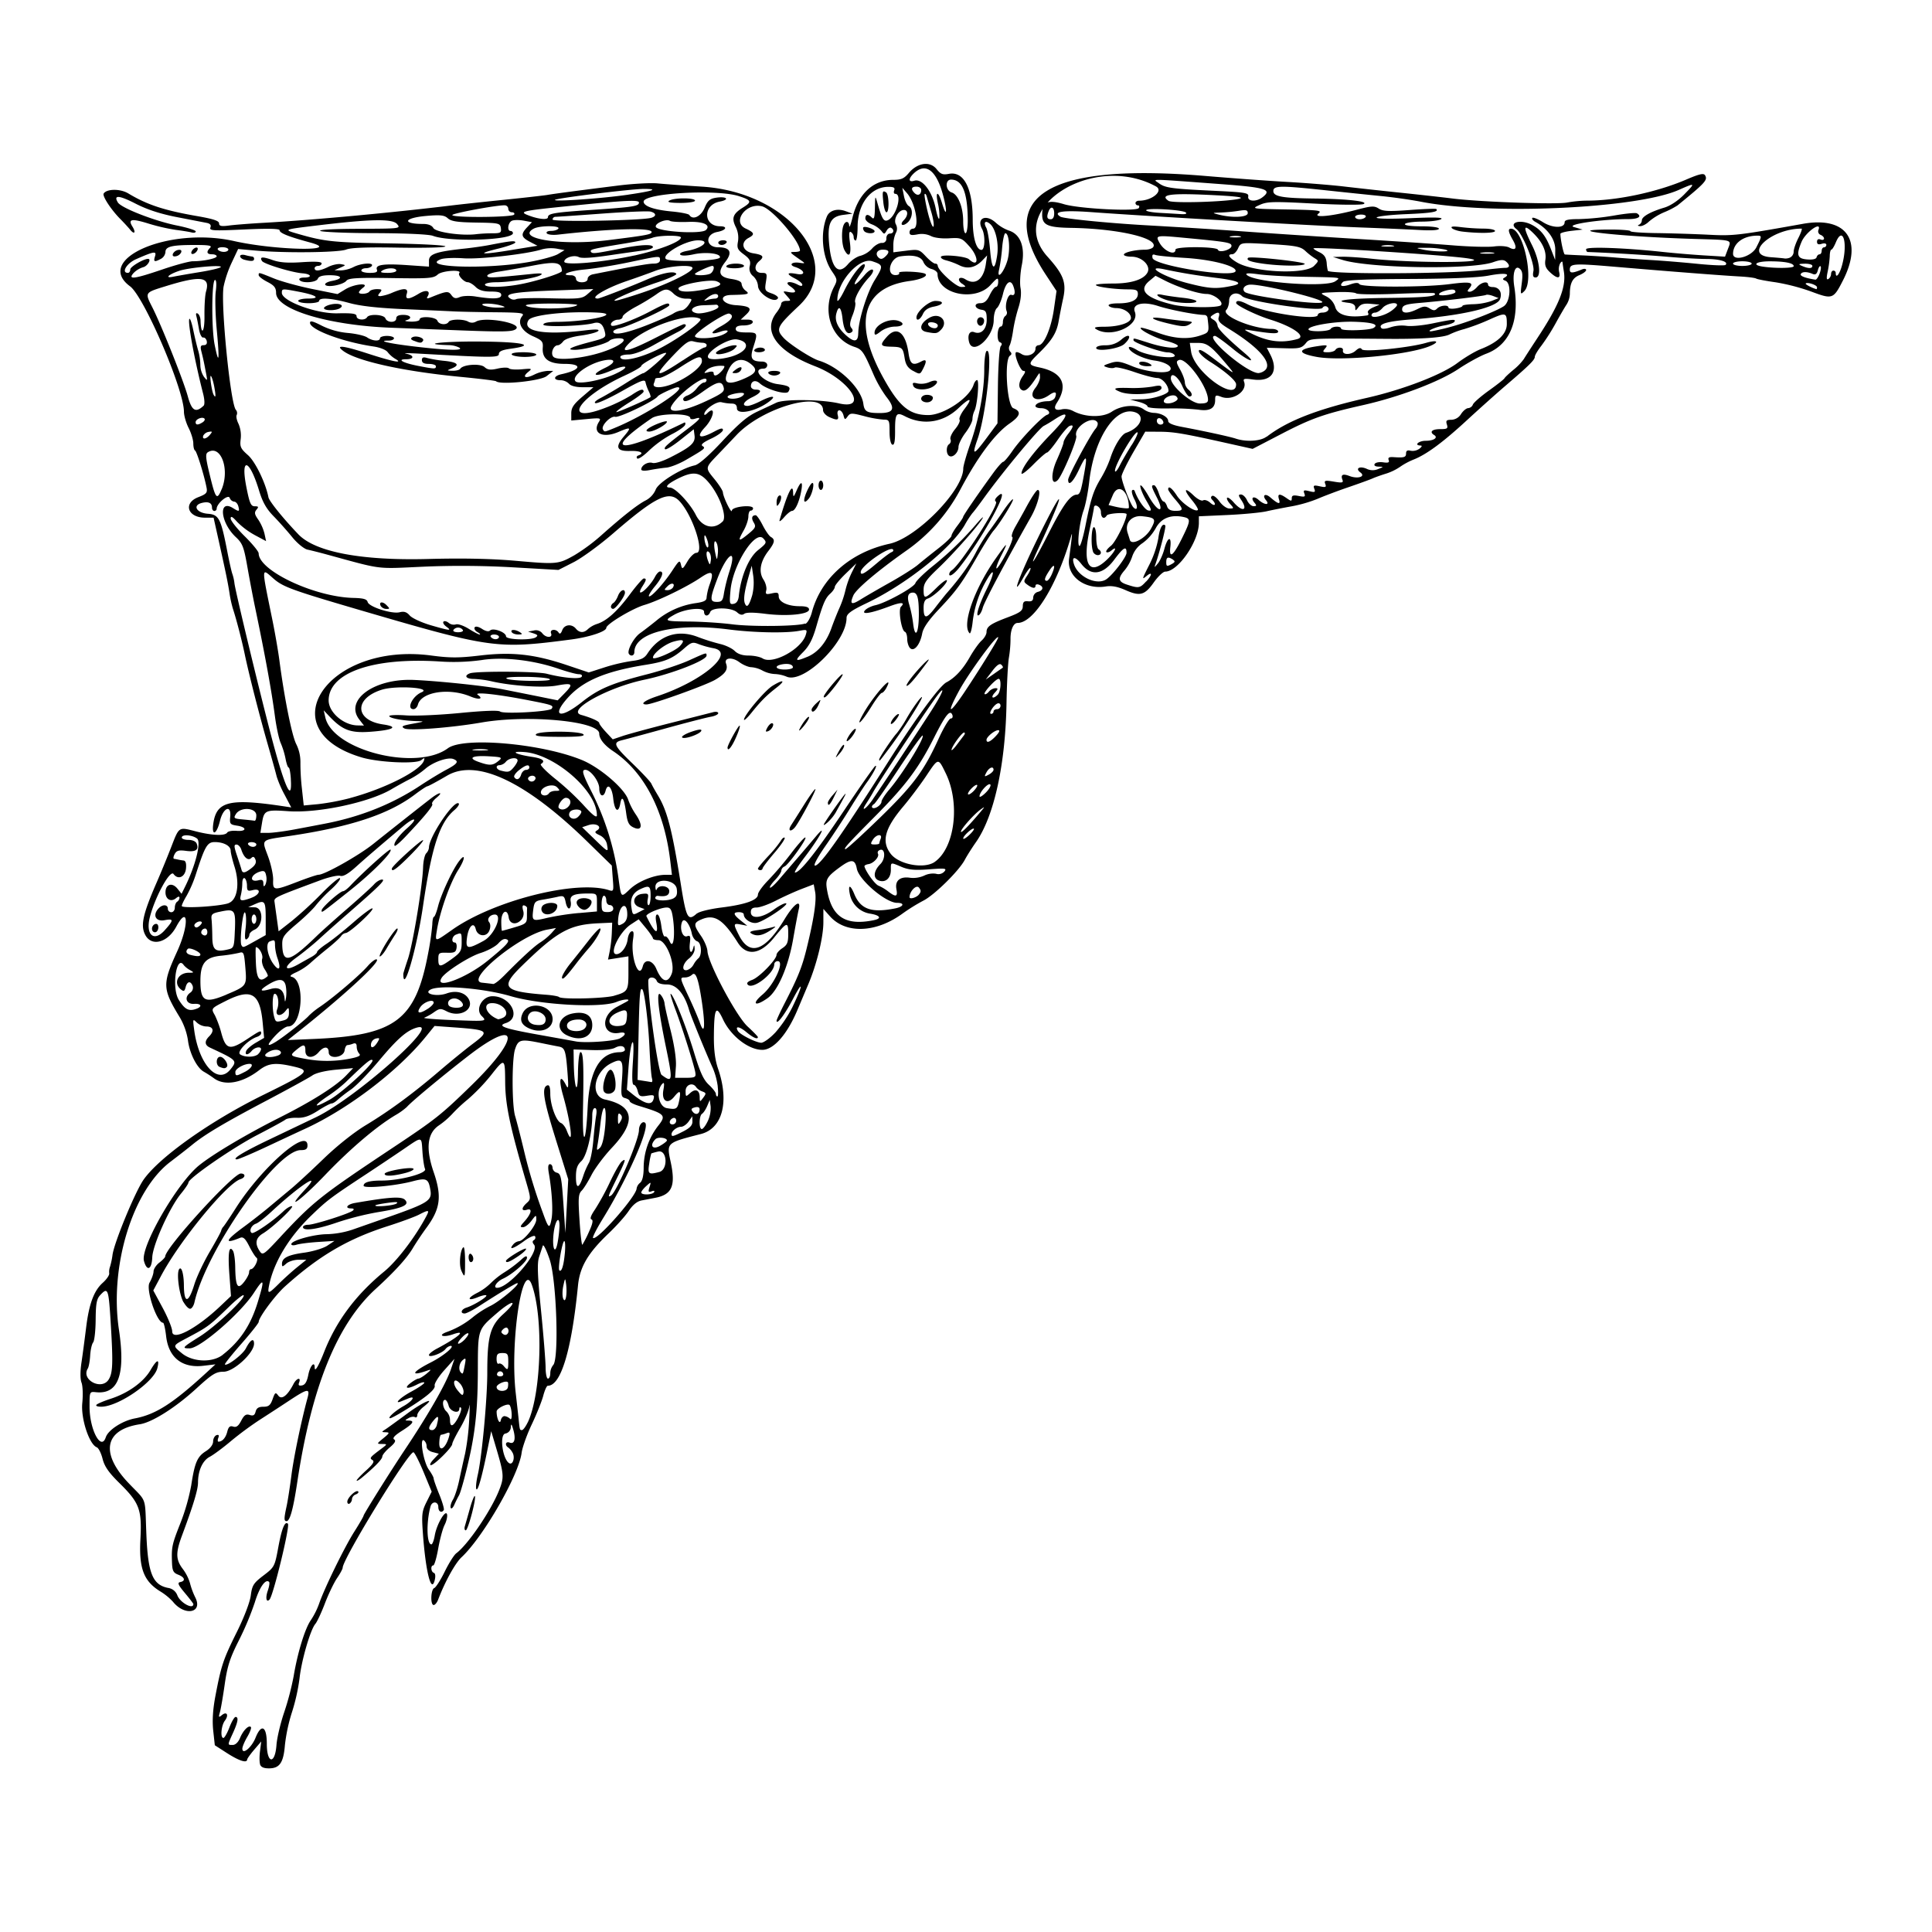 <svg id="Graphic_Elements" data-name="Graphic Elements" xmlns="http://www.w3.org/2000/svg" viewBox="0 0 1200 1200"><g id="Graphic_Elements-2" data-name="Graphic Elements"><path id="path5532" d="M161.53,1095.79c-.43-1.39-.45-5.14,0-8.33l.73-5.8-4.34,5.07c-2.39,2.79-4.37,5.57-4.4,6.16-.13,2.36-4.91.85-12.32-3.88l-7.77-5-1-9.15c-.65-6.17-.21-13.17,1.37-21.47,3.61-19,4.87-22.75,13.23-39.56,4.57-9.19,8.17-18.6,8.73-22.8.85-6.4,1.69-7.73,7.89-12.46,6.81-5.19,7-5.52,9.24-17.7,2.16-11.65,4.08-16.3,5.94-14.44,1.41,1.41-9.13,44.82-11.45,47.13-2,2-2.59-1.15-1.06-5.54.89-2.56,1.27-5,.82-5.45-2.16-2.17-6,3.32-8.83,12.58a183,183,0,0,1-9.95,23.76c-5.57,11-7.17,16-8.78,27.23-1.07,7.57-2.42,15.4-3,17.39-.91,3.18-.76,3.39,1.26,1.74,3.08-2.53,4.43,0,1.83,3.48-2.27,3-2.94,10.72-.92,10.72.68,0,2.37-2.93,3.74-6.52s3.09-6.52,3.82-6.52c2,0,1.55,3-1.6,9.94-3.49,7.69-3.49,7.45-.15,7.45,1.65,0,3.43-1.69,4.51-4.3,1.95-4.72,5.39-8.2,6.75-6.84.48.48-.52,3.22-2.21,6.09s-3.08,6.18-3.08,7.35c0,4.08,5.76-.7,8.2-6.79,3.61-9,7-7.17,7,3.8,0,12.45,5.12,13,6,.69.32-4.39,2.48-13.52,4.79-20.29a173.62,173.62,0,0,0,5.88-22.46c2.41-14.53,7.08-29.73,10.68-34.77a47.68,47.68,0,0,0,5.09-10.15c3.29-9.6,15.68-35,21.86-44.75,3.18-5,5.79-9.53,5.79-10,0-.9,16.8-27.71,26.1-41.64,14.41-21.59,25.14-40.38,28.18-49.35l2.19-6.44-6.46,7.24c-3.55,4-6.18,8.23-5.84,9.42.69,2.46-6.48,8.2-21.26,17-3,1.79-5.88,3.26-6.39,3.26-2,0,3-4.54,8.3-7.53,5.59-3.14,7.89-6.74,3.07-4.8l-4.34,1.76c-5.29,2.16-.69-2.35,6.16-6,4.38-2.37,8-4.83,8-5.47s-1.93-.18-4.28,1c-6,3.12-8.74,2.69-4.42-.69,2-1.55,4.28-2.86,5.07-2.89s3.08-1.42,5.07-3.07c2.94-2.43,3.08-2.81.73-2-11.22,4-10.12,1.11,1.92-5,7.88-4,15.38-10.27,12.25-10.27a5.51,5.51,0,0,0-3.21,2.06c-2.19,2.63-10.24,5.52-10.24,3.67,0-.75,2.16-2.51,4.8-3.91,13.68-7.25,19.11-12.13,10-8.94-5.92,2.06-9.6.73-3.89-1.41A54.6,54.6,0,0,0,294,817.9,61.41,61.41,0,0,1,304.84,811c6.15-3.1,18.93-14,16.4-14-.89,0-11.71,6.52-23.57,14.2-3.94,2.55-8,4.63-9.05,4.63-3,0-2.18-2.61,1.19-3.67,4.58-1.46,13.09-6.72,12.24-7.57-.41-.4-2.74.09-5.18,1.1-6.57,2.72-7,.66-.5-2.64a35,35,0,0,0,8.47-6.09,49.65,49.65,0,0,1,8.7-6.85,78.26,78.26,0,0,0,9.78-7.32c2.9-2.71,4-3.12,4-1.52,0,2.4-9.18,10.34-15,13-3.86,1.76-6.29,5.62-3.54,5.62,7.46,0,26.61-22.37,22.94-26.79-1.13-1.36-1.15-2.22-.07-2.89a1.72,1.72,0,0,0,.68-2.34c-.47-.77-3.54.58-6.83,3-6.36,4.68-9.82,5.8-6.84,2.22a5.88,5.88,0,0,1,3.65-2.17c2.9,0,10.84-9.9,10.79-13.46,0-3.07-.17-3-3,.78-1.63,2.19-4,4-5.28,4-1.92,0-1.81-.54.63-3.26,4.54-5,5.47-8.73,1.91-7.6s-3.73-1-.17-4.19c2.65-2.39,2.63-2.72-.55-13.62-10.08-34.55-12.75-47.34-12.87-61.53-.11-15-.24-15.1-8.87-4.12a119.17,119.17,0,0,1-14.22,14.83,98.57,98.57,0,0,0-9.93,9.29,50.44,50.44,0,0,1-8.33,7.1c-7.08,4.9-8.08,14.3-3.07,28.86,5.21,15.16,4.21,22.79-4.57,34.72-2.63,3.58-6.42,9.26-8.41,12.61-3.65,6.16-11.39,14.64-23.09,25.31-23.94,21.84-39.75,60.83-48.64,119.94-2.52,16.76-4.57,24.23-6.66,24.23-1.64,0-1.64-1.55,0-9.13.74-3.35,2.08-12,3-19.12,1.45-11.45,6.16-34.05,10-48.18,1.73-6.29.23-6.08-11.37,1.58-5.24,3.47-13.44,8.8-18.22,11.87A208.4,208.4,0,0,0,143.54,895c-5,4.24-11,8.66-13.24,9.83-4.44,2.29-7.31,8.57-7.31,16,0,4.41-2.91,14-9.94,32.9-4,10.71-3.9,15,.45,20.72A28,28,0,0,1,118,983.3a46.07,46.07,0,0,0,3.29,8.88c4.89,9.65-6.55,11.85-13.89,2.66a36.75,36.75,0,0,0-7.81-6.37c-10.26-6.29-13.33-14.25-12.39-32.13,1-18.84-.5-22.85-13.22-35.37-6.49-6.4-9.09-10.17-10.28-14.92-.88-3.49-2.5-6.69-3.59-7.11-4.7-1.81-9.95-17.86-9-27.44.5-5,.3-10.68-.46-12.68-.88-2.31-.88-7,0-12.84.76-5.06,2-14.58,2.82-21.16,1.8-14.9,4.85-23.15,10.37-28.07,2.36-2.1,4.14-4.71,4-5.8a9.44,9.44,0,0,1,.49-4.15,47.26,47.26,0,0,0,1.57-7.47C71,771.55,84,740.07,89.2,732.69c9.94-14.1,41.71-36.58,74.47-52.68,28.3-13.92,29.52-15.06,18.62-17.58-11.26-2.6-15.57-2.13-21.41,2.35-10.36,7.94-21.24,9.89-27.93,5a71.9,71.9,0,0,0-6.35-4.12c-4.33-2.39-8.92-11.53-9.88-19.67a40.8,40.8,0,0,0-5-14c-10.88-17.91-11-20.63-1.7-41,7.53-16.46,7-29.49-.58-15.34-5.33,9.89-15.36,12.51-19.24,5-3-5.71-1.49-12.63,6.65-31.49,3-6.82,7.21-17.16,9.48-23,5-12.89,4.49-12.55,15.3-9.78,10.17,2.6,18.14,2.91,19.48.76.5-.83,3.12-1.32,5.81-1.09,6.31.53,6.63-2.26.37-3.21-4.41-.68-4.73-1.09-4.29-5.56.75-7.74-4.38-5.65-6.37,2.59-2.12,8.76-5.39,9.8-4.09,1.29,2.05-13.4,10.06-15.35,42.94-10.47l5.42.81-4.11-7.83a68.25,68.25,0,0,1-4.94-11.35c-.44-1.94-2.88-10.71-5.4-19.47-5.27-18.35-11.81-43.9-14.44-56.51-1.85-8.84-5.19-21.69-7.35-28.26a71.08,71.08,0,0,1-2.07-9.42c-1-6.55-2.27-12.72-6.78-33l-3.15-14.13h-5.35c-10.74,0-13.72-9-4.22-12.7,5.18-2,5.83-2.79,5.2-6-1.5-7.75-6.1-22.57-7.14-23-.6-.26-1.08-2.24-1.08-4.4s-1.31-6.48-2.9-9.6-2.91-7.67-2.92-10.09c0-13.89-24.81-71.54-33.46-77.9-22.83-16.81,24.11-37.22,64.63-28.1,25.89,5.83,68.3,6.59,47.1.85-13.4-3.63-18.84-5.81-18.84-7.56,0-1-6.92-1.2-21.92-.5-19.45.9-21.83.77-21.06-1.22.58-1.53-.17-2.44-2.35-2.87L110,134.88c-10.36-2-18.55-4.69-25.69-8.34q-15.54-8-11.08-.77c2.13,3.45,22.86,11.52,36.74,14.31,6.39,1.28,11.62,2.93,11.62,3.67s-1.14,1-2.53.64-5.8-1.1-9.78-1.59a121,121,0,0,1-17.07-3.94c-10.54-3.27-12.89-2.82-9.94,1.9,2.32,3.71,1.18,5.18-1.46,1.88-1.08-1.34-3.8-4.3-6.05-6.57-5.75-5.8-11.32-14.31-10.37-15.85,1.88-3,10.32-3.09,15.29-.08,11.65,7,22.06,10.47,42.28,14,10.48,1.81,14.12,3,14.12,4.61s1.29,2,6.16,1.33c3.39-.46,13-1.21,21.38-1.68,30.31-1.7,80.06-6.29,117.36-10.85,5.18-.63,19.53-2.18,31.88-3.43s24.42-2.63,26.81-3c4.52-.79,15.88-2.29,44.26-5.87,9.2-1.16,20.28-1.76,24.63-1.33s16.71,1.33,27.46,2c53.35,3.37,88.89,47,60.22,74-13.78,12.95-14.54,14.55-9.46,20,3.68,3.95,17.15,12.63,21.81,14.05,12.66,3.86,26.34,17.12,27.65,26.81.66,4.87,2.2,5.75,10.11,5.77,8.83,0,10-2.76,4.13-10.13a75.51,75.51,0,0,1-8-14c-6.13-14.17-7-15.4-11.87-17-14.41-4.83-20.32-22.28-12.6-37.22,2.21-4.25,2.15-4.68-1.32-9.75-6-8.75-7.35-23.8-3.08-34,1.57-3.78,6.47-5.18,11.56-3.32l4.35,1.59-5.76.75c-7.74,1-9.84,5-8.86,17,1.32,16,5.64,20.94,11.86,13.55,2-2.33,5.42-4.65,7.68-5.14a15.87,15.87,0,0,0,7.19-4.46c1.7-2,4.4-3.55,6-3.55a2.56,2.56,0,0,0,2.9-2.9c0-1.61,1-2.89,2.18-2.89,2.41,0,2.93-2.26.81-3.57-.75-.46-2,.31-2.81,1.72-1.37,2.41-1.57,2.42-3.35.1a15.37,15.37,0,0,0-5.88-4c-2.19-.81-4-2.47-4-3.69,0-2.65,1.68-2.85,4.06-.47,1.35,1.35,1.77,0,1.89-6.16.14-7.74.17-7.8,1.58-2.82,2.72,9.6,3.87,11.57,6.26,10.66,5.28-2,9.44-16.46,4.74-16.46-.8,0-1.07-1-.61-2.17.62-1.64-.26-2.17-3.61-2.17-11,0-19.1,10.56-19.12,25,0,4.58-.56,8.33-1.22,8.33s-1.21-.94-1.21-2.09a4,4,0,0,0-1.67-3.11c-1.21-.76-1.39,1-.67,6.43,1,7.74-.58,9.94-3.41,4.66-1.65-3.08-2-11.59-.62-15.19,1.18-3.07,3.44-2.91,3.59.25.07,1.39,1-.88,2-5.05,3.63-14.95,12.91-23.57,25.4-23.57,4.91,0,6.71-.8,9.65-4.3,5.37-6.38,13.14-7.47,17.18-2.41,2.55,3.2,3.84,3.7,7.61,3,9.29-1.86,14.85,8.78,14.87,28.46,0,11.18,2.2,18.74,5.44,18.76,2.2,0,2.46-9.12.37-13-3.63-6.78,2.5-9.49,8.61-3.82a24.87,24.87,0,0,0,8,4.79c7.26,2.25,10.29,10.31,8.08,21.46-1,4.93-1.34,11.31-.8,14.18.62,3.3.15,7.79-1.27,12.19A101.92,101.92,0,0,0,629.3,205c-.54,4-1.52,8.28-2.18,9.56a3.36,3.36,0,0,0,.31,3.82c1.05,1,1,1.8-.06,2.48-3.75,2.32-1.94,31.16,2,32.68,5.17,2,4.5,4.8-2.24,9.47-9.06,6.28-19.61,20.36-30.36,40.52a108.33,108.33,0,0,1-34.49,38.95c-17.49,12.37-30.59,23.49-32.26,27.39-2.36,5.46-1.19,6.07,4.62,2.42,2.69-1.69,10.77-6.37,17.94-10.39s15.07-9,17.55-11.1,8.18-6.67,12.68-10.18,8.17-7,8.17-7.83,1.63-3.59,3.62-6.21,3.62-5.1,3.62-5.54c0-.8,9.41-14.51,18.75-27.33,2.75-3.77,5.49-6.84,6.09-6.84s3.19-3,5.75-6.75c5.21-7.58,18.53-21.46,21.56-22.47s.28-4.11-3.69-4.11c-2,0-3.54-.58-3.54-1.3,0-1.65,3.64-3.05,7.93-3.05,1.84,0,3.76-1.07,4.26-2.38,1.35-3.51,0-4-3.73-1.39-7.28,5.1-13.51,1.9-8.56-4.41,1.65-2.09,3-5.18,2.91-6.87-.08-2.91-.17-2.93-1.81-.37-4.44,6.94-7,9.44-9,8.68-2.76-1.06-2.7-4.83.13-8.87,1.74-2.48,1.82-3.22.36-3.22-1.87,0-5.95-10.19-4.61-11.53.37-.37,2,.12,3.54,1.11,3.37,2.1,8.6,0,8.6-3.4a2,2,0,0,1,1.91-2.12c3.33,0,7.82-10.5,9.52-22.27l1.64-11.41-6.69-10.16c-32.23-48.92,1.19-69.53,99.39-61.27,15.55,1.31,38.37,3,50.72,3.69s28,2,34.78,2.8,22.09,2.5,34,3.74,27.27,2.94,34,3.79c17.33,2.15,64.92,3.79,71,2.45a75.52,75.52,0,0,1,12.87-1.17c18.48-.08,42.87-5.31,60.87-13,8.3-3.57,11-4.19,11.86-2.74,1.79,2.91.18,4.68-17.13,18.74a52.46,52.46,0,0,1-8.24,4.22,37.22,37.22,0,0,0-9.43,5.75c-1.64,1.64-4.13,2.94-5.52,2.87s-1.81-.4-.73-.84a3.18,3.18,0,0,0,1.81-2.75c0-2.32,5.33-5.33,14-7.92,3.67-1.09,8.5-4.3,12.26-8.13,7.22-7.36,7.09-7.46-3.43-2.81-26.16,11.57-117.1,15.7-160.2,7.27-6.14-1.2-17.36-2.79-24.93-3.53s-22.9-2.34-34-3.54c-28.1-3-32.6-3-32.6.44s5.59,4.45,26.08,4.68c19.84.23,33.54,1.79,29.94,3.42-1.47.66-15.4.52-31-.31-25.28-1.35-28.86-1.26-33.56.88-5.21,2.36-5,2.4,17,2.79,20,.36,22,.62,19.56,2.55-3.69,2.87,8.48,1.66,23.73-2.36,9.26-2.44,10.94-2.52,13.76-.71,2.6,1.66,6.3,1.83,19.16.87,8.77-.66,16.21-.93,16.54-.61,1.77,1.72-2.95,2.52-18.72,3.17-9.6.39-17.84,1.33-18.31,2.09s7.19,1,20.69.43c15.26-.68,20.9-.51,19.36.57-1.19.84-6.53,1.54-11.87,1.55s-10.09.67-10.59,1.47,3.13,1.45,10.06,1.45c6.55,0,11,.6,11,1.49s-4.27,1.25-12,.81c-6.58-.37-22.71-1.08-35.86-1.56-30.65-1.14-133.23-7-167.28-9.5-18.27-1.36-25.09-.41-19.91,2.79,2,1.22,28.8,3.91,52.43,5.27,31.89,1.84,39.83,2.35,68.1,4.36,16.34,1.16,46.33,3.11,66.66,4.34s45.67,2.94,56.33,3.81,22.29,1.17,25.84.69,7.71-.21,9.35.67c4.22,2.25,5.15.33,2.27-4.69s-3.16-7-1.16-7c7.71,0,14.63,32.51,8.26,38.8-2.4,2.37-2.48,2.12-1.57-4.81.74-5.7.45-7.73-1.31-9.19-2.92-2.42-4.59,3.18-3.33,11.13,3.39,21.3-2.83,36.25-17.33,41.68-3.89,1.45-11.64,5.7-17.22,9.43-12,8.05-36.78,17.44-59.41,22.54-24.36,5.49-32,8.19-51,18.07l-17.55,9.11-15-3.35c-27.93-6.24-33.8-7.24-42.76-7.3l-8.94-.05-7.36,12.68c-4,7-7.36,13.79-7.36,15.16,0,3,5.46,17.24,7.33,19.15,2.59,2.66,3-.43.64-5-1.31-2.54-1.92-5.05-1.36-5.57s1.28-.27,1.58.56c2,5.47,6.31,11.61,8.51,12s2.07-.38-1.26-6.05c-2.12-3.61-3.82-7.76-3.8-9.21s2.4,1.48,5.26,6.52c5.85,10.28,10.17,10.71,4.95.49-3.39-6.65-3.57-7.47-1.68-7.47.74,0,2.09,2.28,3,5.07s2.23,5.07,2.91,5.07,1.65,1.3,2.16,2.9c.64,2,2.19,2.89,5.17,2.89,5.25,0,5.24-.87-.16-7.19-2.36-2.76-4.29-5.53-4.29-6.15,0-2.53,2.35-.84,5.42,3.9s11.41,10.48,13,8.9c.42-.42-1.25-3.2-3.71-6.18-5.43-6.59-4.69-8.38,1.14-2.79,2.33,2.23,4.95,3.58,5.87,3s2.92.12,4.46,1.52c2.91,2.62,4,1,1.24-1.81-1-1-1.09-1.88-.12-2.48.81-.5,2.87,1.06,4.58,3.46s4.42,4.37,6.13,4.37c2.93,0,2.94-.09.39-2.91-1.45-1.6-2.25-3.29-1.78-3.76s2.32.84,4.12,2.91c5.31,6.11,9,5.06,4.75-1.37-2-3-2-3.57-.24-3.57,1.16,0,2.86,1.63,3.76,3.62s2.73,3.63,4,3.63c2,0,2.06-.39.54-2.21-2.63-3.18-.48-4.5,2.67-1.65,3.54,3.2,7.2,3.36,4.58.2s-.55-4.53,2.56-1.87c5,4.29,6.55,4.68,5.5,1.36-1.16-3.65.28-3.91,4.69-.82,2.87,2,3.22,2,3.22,0,0-1.69,1-2,4.37-1.34,3.68.73,4.23.49,3.44-1.56s-.29-2.27,3.11-1.42,3.9.64,3.08-1.49-.33-2.37,3.38-1.55,4.21.58,3.41-1.5-.2-2.33,5.29-1.4c5.24.89,6.1.7,5.39-1.14-1.22-3.18.19-3.94,4.37-2.35,5.22,2,10.27.34,6.78-2.21s-.34-4.2,4-2.21a8.44,8.44,0,0,0,7,.11c3.6-1.43,3.6-1.43.26-1.52-2.05-.06-3-.72-2.37-1.68s2.89-1.31,5.22-1c3.21.47,4.05.12,3.46-1.42s.3-2,3.19-1.78c6.49.43,7.61.08,7.61-2.38,0-1.62.88-2.12,2.83-1.61a7.26,7.26,0,0,0,5.43-1.23c1.56-1.18,1.88-2,.79-2-4.36-.11-1.3-2.95,3.18-2.95,5.06,0,7.86-2,5.18-3.6-3.06-1.89-1.29-3.64,3.7-3.64,4.51,0,5.05-.37,4.24-2.9-.75-2.38-.26-2.9,2.77-2.9a7.37,7.37,0,0,0,6.06-3.62c1.31-2,3.3-3.62,4.43-3.62a3.49,3.49,0,0,0,2.9-2.23c.47-1.22,5-5.16,10-8.74s9.35-7,9.6-7.56,2.73-2.9,5.49-5.19a36.38,36.38,0,0,0,6.52-6.72c.83-1.42,4.46-7,8.07-12.51,13.83-20.89,18.39-32.27,16.82-41.92-.38-2.34-.76-4.9-.83-5.69s-.76-.48-1.51.71a8.11,8.11,0,0,0-.55,5.43c1,4.19-1.25,4.19-5.74,0-2.68-2.5-3.35-4.33-2.84-7.78.8-5.38-2-11.29-8.17-17.13-5.63-5.35-5.67-3-.13,8.11,4.78,9.63,5.93,20.06,2.21,20.06-1.56,0-1.92-1.08-1.34-4,.88-4.44-6.63-23-10.49-26-5.39-4.1,2.34-6.4,9.34-2.78,5.62,2.9,8.75,6.81,11.89,14.83l2.75,7.05.07-6.3c.06-6.46-4.59-13-12.24-17.25-1.59-.87-2.47-2-2-2.53s3.49.67,6.6,2.64c6,3.8,13.45,3.85,13.45.09,0-1.5,2.31-2,9-2a159.42,159.42,0,0,0,21.79-2.23c7-1.23,13.35-1.84,14.12-1.36,3.3,2,.92,3.59-5.48,3.59-16.2,0-39.09,3.34-33.67,4.92L983,142.6l-6.92.78c-3.81.44-6.91,1.28-6.9,1.88.06,3.67,2,12.7,2.77,12.8.5.07,5.47.33,11.05.57s14.7.84,20.28,1.32,15.69,1.2,22.46,1.58,19.68,1.44,28.69,2.35,16.81,1.21,17.34.67c2-2-3.52-3.67-12-3.7-4.78,0-15.86-.65-24.63-1.41-12.43-1.07-34.44-2.38-48.9-2.91-.6,0-1.09-.79-1.09-1.7,0-1.76,23.63-.94,47.82,1.67,6.77.73,18.2,1.69,25.39,2.13l13.08.79,1.75-4.63c2.29-6.08,3.67-5.66-20.88-6.39-46.13-1.39-85.74-5.82-51.95-5.82,6.78,0,12.32.44,12.32,1s7.34,1.08,16.3,1.2,23.35.57,32,1c15.56.81,18.22.51,58.83-6.75,27-4.82,37.62,10.23,24.86,35.2-5.94,11.61-6.46,11.8-19.67,6.87a127.18,127.18,0,0,0-22.17-5.77c-5.9-.82-11.32-1.86-12.06-2.31s-5.07-1-9.63-1.27c-10.38-.54-43.86-3.13-77.51-6-26.31-2.24-28.59-2.1-28.59,1.83,0,2.23,1.73,2.17,7.6-.25,1.41-.58,2.54-.4,2.54.39s-1.89,2.21-4.21,3.17c-4.25,1.76-5.88,5-5.91,11.69a13.66,13.66,0,0,1-2,6.52c-1.08,1.57-4.1,6.77-6.73,11.55a127.23,127.23,0,0,1-8.9,14c-2.28,2.91-4.14,6-4.14,7,0,1.88-3.49,5.33-18.11,17.86-5.58,4.78-16.41,14.46-24.06,21.51-15,13.83-25.16,21.3-33.18,24.45a42.73,42.73,0,0,0-8.42,4.55,33.48,33.48,0,0,1-8.69,4.18c-2.94.9-6.65,2.22-8.24,2.94s-8.44,3.21-15.22,5.53-15.4,5.59-19.17,7.23a85.16,85.16,0,0,1-15.94,4.59c-5,.88-12,2.27-15.6,3.09s-14.51,1.86-24.27,2.3l-17.75.8v4.06c0,11.57-12.92,30.3-20.9,30.3-1.29,0-4.43,3-7,6.57-5.71,8.1-8.62,8.92-17.62,4.94-5-2.21-8.61-2.88-12.35-2.28-13,2.08-24.19-6.33-22.76-17.1,1.86-14.07,2.18-17.31,1.41-14.59-8.7,30.73-23.2,54.34-33.38,54.34-2.6,0-4.47,4.32-4.39,10.14a73.72,73.72,0,0,1-1,11.41c-.61,3.49-1.28,16.21-1.49,28.26-.64,38.14-7.73,70.38-19,86.39-2.52,3.59-5.61,8.48-6.87,10.87-3.61,6.88-18.88,21.93-25.81,25.43a115.71,115.71,0,0,0-13,8.08c-16.5,12-35.24,12.66-45.07,1.53l-4-4.5v8.3c0,9.23-4.06,26-9.34,38.45-1.91,4.51-5,11.85-6.89,16.31-6.35,15-14.73,24.49-21.68,24.49-8.55,0-19.58-8.56-24.47-19-4.31-9.21-5.48-7-5.62,10.43-.07,8.64.73,14.88,2.62,20.37,7.05,20.5,2.7,37-10.65,40.46-21.6,5.55-21.38,5.35-18.82,17.32,3.2,14.91.88,20.32-9.59,22.33l-8.44,1.62c-2.8.54-5.48,2.72-8,6.48-2.07,3.12-7.7,9.42-12.52,14-12.81,12.2-17.85,20.77-19,32.28-4,40.48-10.62,62.34-18.77,62.34-.65,0-1.91,2.77-2.8,6.16s-4.08,11.38-7.11,17.75S324.44,899,324,902.32c-1.75,13.88-23.83,52.29-37.28,64.87-4,3.74-10.23,15-14.62,26.45-.68,1.79-1.92,3.26-2.73,3.26-2.17,0-1.82-9.71.37-10.55,1-.39,3.95-5,6.49-10.19s5.77-10.34,7.19-11.4c7.33-5.48,21.63-26.55,26.63-39.24,3.13-7.93,3-9.74-1.95-26.43l-3-10.14-2.5,12.31c-3.39,16.72-6,25.74-6.79,23.51-.37-1,.05-4.93.93-8.69,2.54-10.86,5.92-47.05,5.92-63.44,0-22.5,1.78-29.06,9.9-36.41,9.89-9,6.18-9.37-4.1-.46-11.75,10.18-11.59,9.69-11.66,35.05-.06,21-1.17,34.23-4.1,49-2.21,11.15-6.3,26.7-7.62,29-.7,1.19-2,3.8-2.88,5.79s-1.91,2.85-2.27,1.9.28-3.23,1.41-5.07,2.88-7.26,3.88-12,2.66-12.28,3.68-16.67a151.1,151.1,0,0,0,2.53-21c.37-7.17.4-10.88.06-8.25s-2.85,8.61-5.59,13.29-5,9.2-5,10.06c0,2.12-11.15,13.16-13.29,13.16-.94,0-.2-1.6,1.63-3.55l3.34-3.55-3.81-1c-2.38-.6-3.81-2-3.81-3.61a4.74,4.74,0,0,0-1.67-3.7c-2.84-1.75-.27,13.5,3.06,18.17,1.63,2.29,3,4.76,3,5.5s1.57,5.2,3.49,9.91,3.18,9.07,2.81,9.67c-1.32,2.14-3.4,1-3.4-1.81,0-3.57-3.89-3.86-4.85-.36-2.7,9.84-2.39,23.54.54,23.54.63,0,1.58-2.5,2.1-5.55,1.17-6.94,6.86-16.63,7.65-13,.29,1.34-.41,4.28-1.56,6.52s-2.92,8.81-3.94,14.59-2.4,10.5-3.07,10.5c-1.78,0-1.49,4,.34,4.63.95.32,1.16,2.09.54,4.57-2.13,8.51-5.6-5.2-7.32-28.93-.86-11.87-.63-13.88,2.24-19.64l3.21-6.42-5.07-12.24c-2.8-6.73-5.62-12.24-6.28-12.24-3.32,0-43.94,66.29-43.94,71.72,0,.73-1.58,3.65-3.51,6.49s-5.31,9.88-7.51,15.64-4.88,11.53-6,12.82c-3.09,3.7-8.61,22.78-9.77,33.77a122.52,122.52,0,0,1-4.7,21,106.44,106.44,0,0,0-4.38,20.4c-.89,11-3.27,14.49-9.94,14.49-3.26,0-5-.8-5.53-2.54ZM120.1,996.31c0-.32-2.37-3.42-5.27-6.88-4.19-5-4.78-6.39-2.9-6.77,3.51-.69,2.87-3-1.25-4.6-3-1.15-3.66-2.4-3.85-7.57-.36-9.71,0-11.21,5.3-24.63a129.88,129.88,0,0,0,6.63-23.18c2.16-14.2,3.74-17.92,9.06-21.29,2.81-1.77,4.53-4.08,4.55-6.07,0-1.77,1-3.53,2.08-3.91,1.41-.47,1.76.06,1.14,1.69-.5,1.3-.44,2.36.13,2.35,2.4-.05,4.5-2.44,5.44-6.2.76-3,1.65-3.81,3.66-3.17s3.28-.36,5-3.65c1.81-3.49,3-4.29,5.25-3.57s3.12.17,3.71-2.1,2-3,4.83-3c3.25,0,4.37-.92,5.71-4.71,1.51-4.26,1.84-4.47,3.54-2.2,2.07,2.78,5.72,0,9.43-7.21,1.91-3.7,4.86-4.5,3.5-.94-.65,1.7-.17,2.18,1.81,1.8s3.08-2.41,3.92-6.67c1.09-5.54,3.94-8.72,3.94-4.41,0,3.13,2.35-.75,5.87-9.71,7.58-19.25,19.68-35.46,37.3-49.94,8.06-6.63,19.43-21.58,26.22-34.46,2.05-3.9,1.46-4-4.62-.86-2.55,1.32-11.17,4.5-19.17,7.06-25.07,8-42.95,18.52-64.1,37.56-6.11,5.5-16.27,19.23-16.27,22,0,.73-4.85,6.84-10.78,13.59s-10.53,12.51-10.22,12.81c1.3,1.3,11.1-6.18,13.05-10,2.79-5.39,5.05-6.68,5.05-2.87,0,5.76-12.66,17.41-18.91,17.41-4.78,0-7,1.34-17,10.5-12.91,11.81-27.44,21-35.09,22.14C65,888,62.14,902.46,79.69,921c12,12.63,10.19,7.5,11.25,32.53,1,23.8,3.91,30.85,13.45,32.75a7.22,7.22,0,0,1,5.77,4.62c1.75,4.6,9.94,9.05,9.94,5.4Zm198.32-93.88a10.1,10.1,0,0,0-2.72-3.34c-2.32-1.44-1.66-4,.79-3.08,3.05,1.18,4-2.12,2.33-8-1-3.61-1.44-4-1.53-1.65a4.16,4.16,0,0,1-3.51,4.07c-3.63.92-1.65,15.78,2.45,18.36,2.21,1.38,3.8-3.28,2.19-6.39Zm-39.64-9.72c.86-2.88.62-3.31-1.42-2.53a15,15,0,0,1-3.43,1c-.53,0-1,2.31-1.08,5.14C272.72,902.15,276.65,899.79,278.78,892.71Zm-213.06,0c1.43-4.5,10.25-10.22,18-11.7,13-2.46,23.58-9.23,44.3-28.26l5.79-5.33-7.61.9c-13.09,1.54-21.47-5.13-23-18.27-.53-4.66-1.4-8.47-1.94-8.47-3.83,0-10.8-20.65-8.39-24.85,1.38-2.4,2.5-5.57,2.5-7s1.63-4,3.63-5.52,3.62-3.27,3.62-3.79c0-5.3,42.11-51.53,46.94-51.53,3.11,0,3,2.49-.21,3.51-8.55,2.75-37.7,38.2-49.28,60l-4.86,9.13,5.88,10.9c3.23,6,5.87,12.53,5.87,14.51,0,6.22,14.81-1.47,29.51-15.31l7-6.63-1-13.4c-1-13.43-.19-18.52,2.26-14.65.68,1.08,1.3,5.55,1.37,9.94.19,12.19,1.49,14.45,5.44,9.43,1.75-2.22,3.17-4.92,3.17-6s.5-2,1.1-2c2,0,5.05-6.12,3.58-7.07-.77-.49-2.82-3.72-4.57-7.17-2.44-4.81-3.76-6-5.63-5.27-10.24,4.22-9.39,1.75,2.37-6.87,4.52-3.33,11.39-8.69,15.27-11.93s10.07-8.4,13.77-11.47,12.91-11.58,20.48-18.9c8.23-7.95,18.72-16.29,26.08-20.74,14.89-9,29.34-19.63,46.13-34,6.91-5.9,16-13.29,20.16-16.41,10.91-8.16,10.24-8.77-11.23-10.35l-12.31-.9-5.75,7.06c-17.15,21.08-48.17,44.67-74.67,56.81-3.59,1.64-14.19,6.6-23.57,11s-17.85,8-18.84,8c-3.43-.09,4.13-4.69,20.67-12.57,9.17-4.37,22-10.5,28.53-13.63,24.87-11.93,79.64-60.71,62.4-55.58-6.21,1.85-12,7-23.32,20.54-6.25,7.5-14.08,15.54-17.39,17.86a93.68,93.68,0,0,0-8.32,6.43c-1.26,1.22-2.93,2.22-3.7,2.22s-4.63,2-8.57,4.56c-5.2,3.3-8.72,4.5-12.82,4.34-3.11-.11-6.37.39-7.25,1.12s-8.68,5-17.34,9.48c-15.32,7.92-42.93,27-42.93,29.62,0,.72-2.12,3.86-4.71,7C105.39,750,94.88,773.14,94.57,781c-.31,7.62-3.33,8.92-5.15,2.2-2.34-8.62,20.51-48.26,34.21-59.35,8.65-7,29.5-19.38,49.93-29.65S208.66,674.63,215,668l4.35-4.57-10.87,1c-6.48.62-12.33,2-14.49,3.56-2,1.38-14.89,8.46-28.67,15.73-25.95,13.68-38.3,21-46.22,27.55-2.54,2.08-8.49,6.72-13.22,10.31-23.51,17.82-37.95,64.81-32,104.33,4.17,27.92-.36,40.26-14.26,38.81-4-.41-4-.39-4,9,0,14.31,7.25,27.89,10.1,18.92ZM60,872.46c.75-.7,4.73-2.36,8.83-3.69,10.8-3.5,20.3-10.34,24.63-17.72,4-6.84,5.81-7.37,4.27-1.25-2.18,8.7-24.35,23.93-34.84,23.93C60.4,873.73,59.22,873.22,60,872.46Zm54-63.57c-2.66-4.64-4.45-17.79-2.78-20.49,1.44-2.31,2.94,2.7,3,10,.1,11.46,2.86,11.22,6.47-.56,1.44-4.7,5.79-13.92,9.67-20.51s7-12.39,7-12.9a6.14,6.14,0,0,1,1.51-2.68c.82-1,4.18-6,7.46-11.17,16.09-25.38,44.65-50.41,44.65-39.12,0,2.23-1,2.9-4.2,2.9-15.18,0-58.83,62.55-66,94.54-.49,2.19-1.71,4-2.72,4S115.34,811.08,114.08,808.89ZM271.33,885c1.48-5.54.93-6.29-2-2.73-3.35,4-3.63,6-.84,6,1.1,0,2.4-1.46,2.88-3.26Zm56.49-1.58c8.43-17.77,9.82-65.39,2.49-85.44-5.87-16-13.57,35.8-10,67.1.77,6.77,1.61,14.27,1.85,16.66.67,6.52.67,6.52,2.05,6.52.7,0,2.31-2.17,3.58-4.84Zm-43.19-3.07c1.48-2.76,2.24-5.47,1.67-6s-1-.26-1,.67c0,3.42-5.73,1.75-6.65-1.93-.5-2-1.49-3.62-2.2-3.62-2.11,0-1.47,5.29.88,7.24a7.66,7.66,0,0,1,2.17,5.25c0,4.88,2,4.27,5.15-1.57Zm28.72-.78a6.11,6.11,0,0,1,3.55,1.77c1.41,1.41,1.13-6.33-.31-8.52-1-1.55-8.13,1.86-8.13,3.9,0,4.46,2,8.53,2.6,5.39.28-1.4,1.31-2.54,2.29-2.54Zm-27.56-20.14c-3.88-4.53-5.32-.44-1.49,4.23,2.67,3.25,3.22,3.45,3.6,1.3C288.15,863.52,287.2,861,285.79,859.39Zm29.61-.94c-1.23-1.22-6.94,1.27-6.94,3,0,3.11,6.44,3.27,7,.17.27-1.47.24-2.91-.06-3.21Zm-248-1.51c2.76-4.21,2.95-10.31,1.2-37.91-1.17-18.5-1.68-19.69-6.28-14.74-2.29,2.45-2.81,5.24-2.9,15.36-.05,6.8-.76,13.15-1.57,14.13S56.21,838.44,56,842s-.9,7.15-1.46,8c-4.36,6.94,8.41,13.79,12.91,6.93ZM341.79,853a8.36,8.36,0,0,1,1.81-5.14c3.7-3.7,2.09-52.67-2.15-65.42-2-6-3.93-9.89-4.31-8.7l-2.31,7c-1.24,3.75-1,11.38,1.22,33.32,1.56,15.65,2.83,31.56,2.84,35.34s.65,6.89,1.45,6.89S341.79,854.85,341.79,853Zm-29.26.33a1.93,1.93,0,0,0-3.79,0c-.28.86.57,1.56,1.9,1.56S312.82,854.2,312.53,853.34Zm-23.84-5.5c.81-4.23.64-4.65-1.24-3.08-2.24,1.86-2.9,6-1.2,7.72C287.51,853.75,287.6,853.58,288.69,847.84Zm27-2.36c0-4.44-.45-5.07-3.62-5.07-2.92,0-3.63.72-3.63,3.71,0,2,.58,3.35,1.29,2.91s2.09.18,3.07,1.36C315.39,851.48,315.71,851.16,315.71,845.48Zm-177.35-4c10.79-8.44,17.38-18.35,21.77-32.72s4-15.62-2.32-5.88c-8.3,12.81-33.49,34.62-40,34.62-5.06,0-4.64-.5,6.24-7.33,9.68-6.07,28.83-24.1,27.26-25.66-.44-.45-4.23,2.5-8.42,6.56-13.08,12.66-13.38,12.89-27,20.14-8.81,4.69-8.76,4.52-3,9.26C119.59,846.06,131.9,846.55,138.36,841.49Zm150.55-9.79c3.87-4.28,1.8-5-2.19-.71-1.87,2-2.73,3.62-1.92,3.62S287.46,833.3,288.91,831.7Zm26.18-6.89c-.48-.48-1.68-.07-2.65.9-1.4,1.4-1.32,2.06.38,3.13C315,830.21,317,826.72,315.09,824.81Zm36.5-27.51c-.5-3.71-.61-3.61-1.7,1.44-.65,3-.65,6.57,0,8,1.43,3.15,2.56-3.06,1.71-9.41Zm-178.3,0c3-3,8.08-7.57,11.25-10.14l5.77-4.68h-4.93c-2.71,0-6.12,1.08-7.57,2.4-2.31,2.08-2.65,2.1-2.65.17,0-3.72,3.7-5.6,13.94-7,5.39-.76,11.79-2.71,14.23-4.33l4.43-2.95-10.14.65c-5.58.36-11.61,1.13-13.41,1.71s-3.26.44-3.26-.36c0-2.26,14.2-6.18,22.4-6.18a56.06,56.06,0,0,0,15.41-2.75l22.82-8c24.17-8.48,26.82-10.16,25.81-16.4-1.2-7.4-2.35-8-11.3-5.64-10.93,2.85-30.22,4.57-30.22,2.7,0-2.17,3.75-3.23,11.35-3.21,11.25,0,28.08-4.47,26.82-7.18-.57-1.24-1.3-6-1.62-10.59-.7-10,.24-9.89-12.15-1.45-5.56,3.79-15.56,10.47-22.21,14.86-22.79,15-24.67,16.42-34.56,25.95-13.87,13.35-23.28,28.83-26.29,43.23C166,804,166.59,803.94,173.29,797.27Zm14.91-35.11c0-.79,1.46-1.45,3.25-1.45,3.81,0,25.81-7,27.83-8.87.83-.77.4-1.27-1.09-1.27-4.32,0-2.64-2.54,2.25-3.39,21.38-3.72,28.89-4.2,31.08-2,3.19,3.19-1.17,5.19-16.9,7.72a180.89,180.89,0,0,0-25.19,6.38C196.77,763.65,188.2,764.82,188.2,762.16Zm58-14.57c1.54-1.06.07-1.2-5.07-.52-4,.54-7.52,1.22-7.85,1.51C231.78,749.88,244.2,748.93,246.16,747.59Zm-7.25-18.51c0-1.65,16.37-4.58,17.85-3.19.65.61-1.76,1.85-5.35,2.75C243.68,730.58,238.91,730.75,238.91,729.08Zm111.91,49.38c.38-4.18.22-7.6-.35-7.6-1.25,0-4.15,17.08-3.08,18.16C348.76,790.38,350.11,786.21,350.82,778.46ZM174.21,768.2c20.52-22,24.86-25.45,70.5-55.81,26.09-17.36,29.36-20,48.22-38.36,31-30.21,29.45-42.6-2.23-18.07-16.27,12.61-35.29,28.41-38,31.61a41.53,41.53,0,0,1-7.13,5.09c-11.83,7.06-28.21,21-43.84,37.35-14.86,15.53-25.55,23.22-12.23,8.8,11.12-12-3.4-2.49-20.84,13.71-4,3.7-8.33,7.09-9.65,7.52-2.87.94-4.54,4.59-2.64,5.77,1.32.81,13.41-7.49,19.83-13.63,1.76-1.68,4-3.06,5.07-3,2.15,0-12,13.39-18.05,17-4.28,2.6-5,6-2.24,10.41,2.15,3.44,2.33,3.33,13.25-8.38Zm173.29-6.4c.15-7.14-2.58-4.19-3.59,3.88-1.19,9.53.91,14.57,2.47,5.9A77.83,77.83,0,0,0,347.5,761.8Zm18.26,3.42c2.32-5,2.82-7.41,1.64-7.8s-.33-2.57,2.2-6.25a155,155,0,0,0,9.19-16.83c2.9-6.13,6.19-11.92,7.32-12.85,3.05-2.53,2.56-.86-3,10.44s-5.81,12-3.59,10.65c3.5-2.16,17.35-34.61,17.35-40.65,0-3.31,2.35-6,3.88-4.47,3,3-11.1,34.79-26.23,59.34-3.83,6.22-6.61,11.66-6.18,12.09,2.22,2.21,27.08-26,27.08-30.75a5.84,5.84,0,0,1,2.18-3.51c1.4-1.17,2.18-4.42,2.19-9.23a42.72,42.72,0,0,1,8.76-25.82c5.52-6.93,4.85-7.64-12-12.78-3-.91-5.43-2.18-5.43-2.83s-1.26-1.49-2.8-1.9c-2.55-.66-2.73-1.7-2-11.55.92-12.17.12-13.44-6.44-10.26-11,5.32-13.68,20.6-4,22.69,18,3.88,19.43,13.73,4.35,29.76-5,5.28-10.73,13-12.79,17s-4.83,8.52-6.15,9.83c-2.06,2.07-2.24,4.55-1.34,18.35.57,8.79,1.37,15.64,1.77,15.25a69.42,69.42,0,0,0,4.08-8Zm9.05-88.1c-.78-3.7,1.84-11.76,4.1-12.63,2-.78,4.13,6.83,3.21,11.68C381.42,679.81,375.54,680.57,374.81,677.12Zm-29.7,30.24c-7.65-24.5-8.81-32-5.13-33.23,1.25-.41,1.81,1.23,1.81,5.29,0,6.93,3.69,17,6.66,18.11,1.14.44,2.74,2.54,3.55,4.66,4.43,11.66,2.78-4-2.33-22-2.87-10.15-1.76-13.44,2-6,1.35,2.62,1.51,1.14.84-7.61-1.07-14.11-1.63-15.82-5.42-16.53-1.74-.32-6.64-1.3-10.88-2.17-12.84-2.64-14.29-2.29-16.31,3.85s-2,34.92.09,41.6c.76,2.42,3.12,11.57,5.24,20.34a326,326,0,0,0,11.92,39.51c3.54,9.93,4.21,10.42,5.42,3.94,1-5.2.26-17.28-1.71-28.6-.63-3.63-.39-5.43.7-5.43.9,0,1.64,1,1.64,2.31a3.55,3.55,0,0,0,2.73,3c2.41.63,2.88,2.89,4,19.07l1.22,18.34.9-16.66.89-16.66-7.83-25.1Zm61.15,33.08c.52-.84-.11-1.05-1.53-.5-2,.76-2.23.32-1.33-2.55,1.08-3.46,1.06-3.47-2-.72-1.7,1.52-3.09,3.31-3.09,4,0,1.72,6.88,1.54,8-.21Zm-44.07-9.81a48.44,48.44,0,0,1,3.57-8.31c1-1.6,2.22-7.79,2.74-13.77s1.32-13,1.77-15.58c.52-3,.23-4.71-.79-4.71s-1.61,2-1.61,4.43c0,11-3.4,25.3-6.76,28.47-2.59,2.44-3.38,4.75-3.38,9.87C357.73,738.69,359.6,738.52,362.19,730.63Zm47.34-2.71c5.57-1.49,4.85-14-.72-12.67a37.89,37.89,0,0,0-4.28,1.17,41.79,41.79,0,0,0-1.28,6.31C402.21,729.24,402.8,729.73,409.53,727.92Zm-33.64-28.43c1.24-13.65-1.35-15.61-2.87-2.17-.56,5-1.38,11-1.82,13.4-.72,3.9-.57,4.13,1.44,2.18,1.41-1.37,2.61-6.32,3.25-13.41Zm38.34,8.87c0-1.74-5.55-2.37-7.11-.8-3.85,3.85-1.88,6.83,2.76,4.18C412.27,710.39,414.23,708.86,414.23,708.36ZM365,687.82c1.1-22.87,7.61-34.1,19.87-34.28,1.79,0,3.26-.67,3.26-1.41,0-2.52-2.81-3.14-6.13-1.34-2,1.08-7.69,1.64-14.52,1.42l-11.23-.37.11,7.71c.22,16,2.41,22.1,2.61,7.34.1-7.85.78-13.4,1.63-13.4,1.7,0,2.06,8.12,1.51,34.77-.49,24.12,1.72,23.78,2.89-.44Zm59.41,14.9c4.16-2.12,5.72-3.81,5.66-6.15l-.07-3.23-2.28,3.26c-1.25,1.79-3.37,3.26-4.7,3.26-2.54,0-5.91,2.64-5.91,4.63,0,1.7.95,1.47,7.3-1.77Zm15.2-6.37a19.37,19.37,0,0,0,1.79-9.05l-.55-4.11L439.24,687c-.9,2.11-2.33,4.27-3.18,4.79-1.91,1.18-2.05,9.48-.15,9.48.76,0,2.43-2.23,3.73-5Zm-54.23-4.17c-1.17-1.16-1.59-.44-1.56,2.68,0,3.74.24,3.94,1.6,1.6C386.57,694.54,386.56,693.33,385.41,692.18ZM420,696.11c0-1.26-.78-2-1.73-1.72-2.68.9-3.13,4-.57,4A2.31,2.31,0,0,0,420,696.11ZM434.53,689c0-1.25-1.06-1.68-2.93-1.19-2.29.6-2.57,1.2-1.29,2.75C432.17,692.84,434.53,692,434.53,689ZM422,682.83c1-5.51.21-5.9-3.3-1.57-4.08,5-7.92,2.6-6.66-4.24.68-3.71.53-5-.5-4-4.36,4.24-2.54,14.43,2.72,15.28C420.29,689.31,420.84,688.92,422,682.83Zm-217.31.24c8.13-4.54,28.15-23.05,26.63-24.61-1-1-4.06,1.55-16.84,13.93a87.41,87.41,0,0,1-10,7.85C194.05,687.18,194.2,688.93,204.67,683.07Zm201.26-.48c.64-2.44.13-2.69-4.1-2s-4.94.36-5.79-3c-.52-2.09-1.62-3.8-2.44-3.8-1,0-1.16-4.78-.53-14.12.6-8.76.46-13.37-.36-12.13s-1.8,8.13-2.36,15.62l-1,13.62,4,3.22c7.38,5.89,11.49,6.75,12.57,2.61Zm30.22-4.69a8.5,8.5,0,0,1-3.74-2.58c-2-3.29-6.58-1.7-6.58,2.3,0,3.71.1,3.76,2.81,1.31,3.31-3,5.87-1.91,5.93,2.54.05,3.12.08,3.13,2.21.32C438.73,679.2,438.67,678.83,436.15,677.9Zm9.64-3.1a44.29,44.29,0,0,0-3-11.23c-4.22-9.24-13.72-32.5-14.78-36.16-2.93-10.19-7.87-15.94-13.69-15.94-3.62,0-5.87-.76-6.41-2.18-1.06-2.76-5.27-2.85-5.27-.1,0,13.16,6.18,56.88,8.26,58.43,6.89,5.12,7.09,3.9,2.76-17-5-24.15-6.21-36.42-3.23-32.6a10.92,10.92,0,0,1,2.3,5c0,1.17,1.74,8.87,3.81,17.12,2.32,9.27,3.56,17.74,3.26,22.16l-.5,7.15h5.43c7.17,0,7.65-.24,7.09-3.52-.76-4.48-8.27-28.21-12.31-38.87-2-5.37-3.38-9.78-3-9.78,1.55,0,9.57,20,14.36,35.8,3.9,12.87,6,17.54,9.4,20.7,2.4,2.24,4.37,4.79,4.37,5.67s.41,1.59.91,1.59.6-2.8.21-6.22Zm-40.85-5c-.44-1.4-1.14-10-1.55-19-.71-15.71-3.06-34.85-4.44-36.23s-1.8,2-2.35,28.39L396,670.74l3.68.58c2,.31,4.21.67,4.86.79S405.38,671.18,404.94,669.79Zm-261.77-5.63c4.3-5.46,4.23-5.54-12.85-13.52-3.25-1.53-3.41-4-.44-6.93,3.41-3.42,2.6-6.16-1.83-6.16a9.74,9.74,0,0,1-5.92-2.52c-2.4-2.4-2.47-2.16-1.54,4.71C123.52,661.32,135.35,674.11,143.17,664.16Zm-6.77-1.49c-2.54-1-2.28-6.28.31-6.28,2.36,0,5.54,4.89,4.1,6.33-1,1-1.78,1-4.41-.05Zm15.65,3.1c4.08-2.12,5.78-5,2.92-5-3.47,0-8.79,3-8.79,5C146.18,668.52,146.73,668.52,152.05,665.77ZM217,657.62c5.67-1.1,7.33-1.93,6.16-3.11a7.06,7.06,0,0,1-1.61-4.36c0-1.93-.69-2.5-2.29-1.89a12.92,12.92,0,0,1-3.52.88c-.68,0-1.44,1.47-1.69,3.26-.66,4.63-9.88,5.73-9.88,1.18,0-3.8-3-3.84-6.19-.09-3.62,4.23-8.3,3.82-8.3-.73,0-4.33-1.06-4.45-5.64-.64-4.25,3.54-4,3.76,4.94,5.43A73.18,73.18,0,0,0,217,657.62Zm-56.59-3a5.83,5.83,0,0,0,1.74-2.9c0-2-3.89-1.28-5.8,1-2.3,2.78-4.5,2.82-3.45.07.45-1.16,3.13-3.47,6-5.14l5.14-3-.88-9.4c-1.71-18.36-7-21.55-22.75-13.62-9.53,4.81-9.4,4.64-6.86,9.13a65.44,65.44,0,0,1,4,11.14c2.75,10,5.25,10.57,15.72,3.66,8.4-5.55,8.93-5.78,8.93-3.76,0,.74-1.14,1.73-2.54,2.2-5.61,1.89-12.82,9.36-10.5,10.9,3,2,9.2,1.85,11.3-.25Zm12.48.86c1.25-.48,1.92-1.46,1.48-2.17-1.22-2-5.53-1.56-8.69.83S167.72,657.48,172.86,655.51Zm61.45-7.94c1.66-2.67,1.58-3-.73-2.52a4.19,4.19,0,0,0-3.09,3c-.66,3.46,1.52,3.17,3.82-.5Zm-62.36-.9c5-3.13,17.91-13.4,20-15.91a46.78,46.78,0,0,1,6.84-5.46c8.33-5.65,24.46-19.4,29.5-25.15,2.54-2.9,5.14-4.76,5.77-4.13,1.91,1.91-22.85,24.49-51.68,47.11L178.8,646l15.93-.68c50.84-2.15,63.38-11.55,71.23-53.38a167.8,167.8,0,0,0,2.55-17.75c.06-2.59.52-4.71,1-4.71s1.65-2.92,2.55-6.48c1.9-7.56,9.15-23.09,13.21-28.3s3.58-1-.55,5.47c-5.16,8.08-11.55,26.18-13.39,37.86-1.13,7.17-1.43,7.19,9.58-.56,25.74-18.11,76.9-31.06,97.22-24.61,3,1,3.12.68,2.48-7.12L380,537.6l-15.23-14.87c-38.33-37.4-68.67-51.68-87-41-6.12,3.59-11.65,6.57-12.28,6.62s-4.08,2.33-7.67,5.05c-16.25,12.34-40,20.2-78.08,25.85-18.23,2.71-17.24,1.75-13.2,12.8,1.83,5,3.23,11.54,3.12,14.53-.26,6.71.48,6.76,15.22,1.08,6.21-2.39,12.05-4.34,13-4.34,3.75,0,25.09-12,34-19.17,11.85-9.47,31.17-24.7,36.31-28.62,5-3.78,7.38-3.74,2.83.05-1.91,1.59-3.06,3.3-2.56,3.8.89.88-4.78,7.79-16.77,20.43-3.23,3.4-6.16,5.9-6.51,5.55-1.19-1.19,2.37-6.27,7.66-10.91,7.16-6.29,5.11-7.58-2.22-1.4-15.69,13.22-23.1,19.58-29.58,25.42-4.88,4.39-7.9,6.1-9.74,5.52-1.46-.46-7.08.8-12.48,2.81-28.43,10.56-28.67,10.68-28.3,13.41.2,1.47.85,6.17,1.45,10.46l1.08,7.79,8-6.27a239.7,239.7,0,0,0,18.51-17c5.8-5.93,11-10.31,11.59-9.74s-1.89,3.7-5.47,6.94a89.37,89.37,0,0,0-9.46,9.88c-1.62,2.19-7,7.42-12,11.61-8,6.8-9,8.17-8.91,12.82.24,12.17,4.49,11.1,21.47-5.38,2.88-2.8,11.43-10.44,19-17s15-13.28,16.52-15,3.8-3.07,5.08-3c2.33.06-1.93,4.25-22.33,22-5.57,4.84-13.07,11.5-16.66,14.8s-10.08,8.59-14.44,11.75c-8.4,6.1-7.33,9,1.49,4,2.54-1.45,6.17-3.48,8.06-4.52s3.44-2.42,3.44-3.06,2.67-2.95,5.93-5.1,10.8-8.18,16.76-13.38,11.24-9.05,11.72-8.57c1.1,1.1-14.2,15.18-16.59,15.27a4.23,4.23,0,0,0-2.89,1.93c-.64,1-4.38,4.45-8.32,7.61s-8.83,7.3-10.87,9.2a37.78,37.78,0,0,1-8.78,5.69c-3.22,1.43-4.24,2.43-2.81,2.76,8.68,2,6.75,30.84-2.06,30.84-2.17,0-6.92,4-10.9,9.06-2.49,3.2-1.17,3.22,3.87.06ZM250.5,604.9c0-.42,1.31-4.65,2.91-9.39,3-9,9-45,9.38-56.88.13-3.8,1-7.68,1.94-8.62a6,6,0,0,0,1.71-3.56c0-6.71,15.79-30.08,18.5-27.38.52.53-.73,2.39-2.78,4.15-9.14,7.82-14,22.64-19.44,59.71-3.93,26.64-12.22,55.1-12.22,42Zm-10.44-19.5c3-4.77,5.94-8.68,6.63-8.69s.11,1.72-1.28,3.84-3.81,6-5.38,8.7-3.41,4.83-4.1,4.83,1.18-3.9,4.13-8.68Zm-40.27-20c0-1.71,11.44-11.88,13.37-11.88.69,0,2.69-1.53,4.45-3.4,7.75-8.24,24.27-23.1,24.94-22.42C244,529.15,231.29,542,217.48,553,198.65,567.94,199.79,567.14,199.79,565.39Zm43.64-26c.27-1.71,18.59-18.31,19.36-17.54.38.38-3.33,4.73-8.25,9.66C246.29,539.79,243,542.11,243.43,539.38Zm141.7,105.49c4-2.16,3.86-4.18-.3-3.39-10.9,2.09-12.26-10.43-1.74-16.05,3.18-1.7,6.06-3.26,6.4-3.46,2.84-1.71-2.19-1.49-6.42.28-9.51,4-47.22,1.94-65.91-3.55-16.65-4.89-44-7.14-49.73-4.08-4.8,2.58,3.8,4.64,10,2.4,6-2.17,11.91-.5,13.94,4,2.94,6.45-6.19,11.12-13.91,7.11-3.69-1.91-4.45-1.86-7.92.57a31.87,31.87,0,0,1-6,3.39c-1.2.39,6.62,1.05,17.38,1.47,21.61.83,21.64.83,18.24-2.57-4.12-4.13.35-12.24,6.74-12.24,11.49,0,18.15,13.56,8.21,16.71-5.48,1.74-.89,3.39,19.71,7.08,11.15,2,21.91,3.93,23.9,4.3,5.91,1.11,24.13-.18,27.4-1.93Zm-33.2-1.94c-7.35-3.71-5-11.82,3.88-13.49,7.72-1.45,12.06,1.18,12.06,7.3C367.87,644.27,360.37,647.18,351.93,642.93Zm11.19-4.11c2.54-2.54.49-5.62-3.73-5.6-5.16,0-8.07,2.08-7,4.91,1,2.68,8.26,3.15,10.72.69Zm-33.7.25c-5.47-2.22-6.93-5.22-4.76-9.78,3.83-8,18.58-5.09,18.58,3.71C343.24,638.89,336.4,641.9,329.42,639.07Zm9.47-6.06c0-3.8-7-6.49-9.72-3.75s-1,6.54,3,7.18c4.65.76,6.76-.31,6.76-3.43Zm142.78,8.19a76.21,76.21,0,0,0,10.45-15.58c6.64-13.69,7.05-17.89.52-5.38-5.05,9.7-10.3,16.68-10.3,13.71,0-.58,2.23-5.39,4.94-10.68,8.41-16.37,10.9-22.57,13.8-34.42,4.46-18.13,6.19-29.7,5.22-34.84l-.89-4.76-7.55,2.9c-4.15,1.6-11.31,4.84-15.9,7.2s-10,4.3-12,4.3c-2.63,0-3.6.78-3.6,2.9,0,4.48,7,3.7,14.2-1.57,3.35-2.46,6.81-4.23,7.69-3.93,2,.67-13.16,10.87-18,12.07-3.45.87-8.28-2.18-8.28-5.23,0-.74-1.31-1.34-2.9-1.34-4,0-3.64,1.47,1.08,5.24l4,3.19-4-.76c-4.75-.91-4.82-.51-1.08,6.83,6.67,13.07,16.23,9.64,28.26-10.17,5.81-9.56,10.38-12.76,8.8-6.16-.53,2.2-2.1,10.52-3.48,18.49-3,17.15-9.48,32.17-15.87,36.72-7.79,5.55-10.29,3.78-3.15-2.22S487.57,597,483.07,597a2.09,2.09,0,0,0-2.18,2c0,5.53-13.22,15.8-16.34,12.69-1.06-1.06-.24-2,2.7-3.09,4.48-1.66,15-12.54,15.07-15.53,0-1,1.65-2.85,3.64-4.15,3-2,3.63-3.55,3.63-8.85,0-7.87-.72-7.67-8.93,2.46-8.46,10.43-17,11.53-22.43,2.9-9-14.27-14.4-17.75-22.28-14.48-5.29,2.19-5.35,3.41-.53,10.37,2.08,3,3.89,7.28,4,9.5.44,7.51,17.9,40.27,24.91,46.73,3.52,3.24,6.4,6.21,6.4,6.59,0,1.7-3,.39-7.19-3.11s-7.24-4-5.18-.63c1.41,2.28,11.18,7.19,14.44,7.27,1.54,0,5.52-2.86,8.85-6.43Zm-15.08-61.46c-1.38-.88-.28-1.48,3.62-2a78.41,78.41,0,0,0,9.23-1.76c3-.87,2.86-.54-1.12,2-5.07,3.25-8.53,3.76-11.73,1.74ZM436,622.64c-2.15-14.68-3.87-19.5-6.17-17.2a7,7,0,0,1-4.29,1.68c-3.41,0-3.41,0,2.27,12.09,2.69,5.71,5.79,12.93,6.89,16.06,2.87,8.14,3.47,2.24,1.3-12.63Zm-46.66,9.48c.49-5.09-.54-5.61-6.06-3.09-6.92,3.15-6.07,8.94,1.2,8.23C388.28,636.88,388.94,636.18,389.34,632.12Zm-213.1,1.62c2.36-.63,3.25-1.94,3.22-4.69,0-3.48-.22-3.59-2-1.28-3.06,4-6.92,3.34-5.29-.93,1.44-3.78.49-9.58-1.56-9.58-1.45,0-1.69,9.2-.37,14.13,1,3.55,1.17,3.64,6,2.35ZM312,632.32c5.62-2.15.78-9.26-6.31-9.26-6.5,0-3.79,7.2,3.77,10.05a11.38,11.38,0,0,0,2.54-.79Zm-46.2-5.8c2-1.29,3.57-3,3.57-3.73,0-2.56-6.17-.49-8.34,2.81C258.4,629.53,260.54,629.94,265.77,626.52Zm-143.62,0c3.68-1.41,2.64-3.32-1.64-3-4.76.33-6.34-4-2.48-6.87a3.71,3.71,0,0,0,1.62-4.24c-1.28-3.33-3.41-3-4.38.75-.7,2.65-1.17,2.85-3.07,1.28-4.69-3.9-1.67-10.17,4.93-10.25,3.49,0,3.53-.13.79-1.69a13.89,13.89,0,0,1-3.78-3c-4.66-7-7.72,14.26-3.1,21.57,3.85,6.1,6.28,7.29,11.11,5.44Zm165-1.53c1.47-1.46-1.95-4.84-4.91-4.84s-4.84,2.23-3.53,4.35c1,1.62,7,2,8.44.49ZM177.42,612c-1.07-4.25-4.32-4.39-10.76-.47-5.9,3.6-5.37,4.72,1.35,2.78,5.47-1.58,8.38.56,8.81,6.47.14,1.87.45,1.43.84-1.18A23.57,23.57,0,0,0,177.42,612Zm-36.77,5.73c12.67-5.34,12.69-5.38,11.73-16.9-.77-9.22-1-9.84-3.87-9A92.46,92.46,0,0,1,137,593.64c-9.48,1-12.52,4.74-12.52,15.51,0,12.88,2.69,14.3,16.21,8.6Zm240.82.72c8.44-2.4,8.86-3.08,8.86-14.35V594L384,595l-6.35,1,1-4.91A80.27,80.27,0,0,0,380,579.59l.24-6.52-8.7.4c-17.86.84-25.47,5.08-47.23,26.28-13.94,13.59-11.86,16.09,15.08,18.12,3.83.29,7.36.92,7.85,1.41,1.56,1.56,28.12.94,34.28-.81Zm-32.39-11.38c0-1.21,2.4-5.21,5.39-8.89s8-10,11.2-14.1,6.29-7.41,6.92-7.41c1.64,0-2.4,7.18-6.93,12.32-2.1,2.39-5.24,6.21-7,8.49-7.05,9.31-9.56,11.81-9.61,9.59Zm-36.27-.79c11.21-11.4,19.15-18.67,22.88-21a36.91,36.91,0,0,0,6.8-5.66l2.88-3.24-5.69,1.07c-16.47,3.09-51.52,31.74-40.27,32.91,3,.32,6.08.68,6.88.81s3.73-2.09,6.52-4.92Zm-146.51,0c.3-.27-.55-2.18-1.89-4.23s-2.06-4.95-1.55-6.57c.74-2.33-1.89-7.16-3.9-7.18-.26,0-.25,4.59,0,10.2.47,10,2.46,12.13,7.32,7.78Zm136.58-9.53c11.53-9.42,14-12.1,12.2-13.11-1.64-.92-3.2-.28-5.53,2.28-1.79,2-6.85,4.69-11.23,6.06-6.88,2.15-21.73,11.64-24,15.37C269.52,615,289.59,607.6,302.88,596.73Zm114.36,7.94c2.31-6.08-3.52-20.73-8.25-20.73-1.89,0-3.44-.51-3.44-1.12s-2-3.53-4.43-6.49L396.7,571l-4.92,3.22c-7,4.59-13.7,18.44-8.92,18.44,3,0,6.45-4.6,7-9.31.26-2.32,1.31-4.5,2.33-4.84,1.38-.45,1.64.83,1,5-1.63,11.1,3.71,25.67,6.08,16.59,1.25-4.78,6.08-3.82,8.38,1.66,3.43,8.19,7.15,9.35,9.57,3Zm-244.85-9.39a29.74,29.74,0,0,1-1.58-7.94c0-3.67-.17-3.8-3.24-2.62-2.8,1.07-1.5,8.95,2.34,14.14C173.42,603.6,174.66,601.81,172.39,595.28Zm258.36,3.87a14.67,14.67,0,0,1,2.89-3.83c2.56-1.86,2.14-9.8-.56-10.66-1.41-.44-2.92-2.58-3.36-4.75-1.28-6.23-4.86-10.45-6.11-7.2-1.61,4.15.42,9.82,3.15,8.78,1.95-.75,2.24,0,1.72,4.39-.63,5.39.94,7.4,2.15,2.77.51-2,.7-1.84.83.62.09,1.78-1.4,4.39-3.46,6-4.11,3.24-4.92,8-1.24,7.25A7.19,7.19,0,0,0,430.75,599.15Zm-150-3.63c5.32-3.85,6-5,6-10.14,0-6.2,0-6.24-3.5-4.91-2.57,1-3.16,4.92-.75,4.92.86,0,1.34,1.46,1.09,3.26-.39,2.75-1.3,3.23-5.9,3.09-5.05-.15-5.43.13-5.43,4,0,5.21,1,5.19,8.48-.21Zm-156.28-2.66c0-1.61-6.71-4.63-7.82-3.51-1.58,1.57-.91,3.06,1.66,3.73,4.29,1.12,6.16,1,6.16-.22Zm21.44-15.2c.48-12.63-.1-13.35-9.18-11.42-5,1-5.68,1.69-5.33,4.75.22,1.94.43,6.91.47,11,.08,8.18,1.93,9.59,10,7.64C145.26,588.86,145.48,588.2,145.88,577.66Zm12.43,6.88,6.7-3.75v-9.93c0-11.29-.5-12-6.52-9.36l-4.34,1.92,4.06.11c5.5.16,5.43,11.45-.08,13.87-1.79.78-3.26,2.21-3.26,3.17a3.69,3.69,0,0,1-1.64,2.76c-1.19.73-1.38-1.15-.71-6.8.51-4.29.37-8.66-.32-9.71-1.34-2.06-3.58,18.11-2.25,20.26,1,1.63.78,1.7,8.36-2.54Zm142.18-.28c6.62-3.61,11.92-16.36,6.76-16.24-2.93.07-5,2.77-3.57,4.58,1,1.21,1.08,3.16.28,5.28-1.65,4.35-7.36,3.82-8.48-.78-1.21-5-4.49-1.83-5.43,5.18-1,7.3.27,7.54,10.44,2Zm117.39-14.45c-.72-4.85-1.53-6.16-3.78-6.16-3.87,0-13.29,4-12.62,5.41,5.14,10.62,7.7,12.29,6.14,4-.61-3.25-.39-5.07.61-5.07s2,3.25,2.52,7.22,1.52,6.86,2.22,6.43,2.08,1,3.07,3.26c2.27,5,3.43-4.46,1.84-15.1Zm-315.64,8c5.74-6.38,5.73-7.38,0-6.29s-7.73-3.36-3.54-7.55c2.42-2.42,5.51-2.17,5.51.44a2.18,2.18,0,0,0,2.17,2.17c1.2,0,2.17-1.27,2.17-2.81s.66-3.22,1.45-3.71a3.24,3.24,0,0,0,1.45-2.44c0-1-.79-.88-2.15.25-3.12,2.59-6.54.7-6.54-3.61,0-5.11,4.1-6.41,7.4-2.34l2.59,3.21,2-4.06c6.69-13.41,10.39-28.23,7.57-30.29-3.18-2.33-9.45-2.7-9.45-.57,0,.8,1.89,1.45,4.19,1.45,2.5,0,4.55.93,5.08,2.31,1.48,3.85-.65,5.31-6.58,4.51-4.53-.61-5.92-.21-7.11,2-.81,1.52-1,2.84-.34,2.93s1.79.32,2.59.5,2.3.44,3.35.56c1.24.15,1.74,1.85,1.45,4.92-.52,5.34-4.93,7.31-7.75,3.44-2.08-2.84-11.27,13.8-14.61,26.45-3,11.21,2.28,16.11,9.12,8.52Zm-7.49.38c-1.07-1.72.29-4.37,2.25-4.37,1.76,0,1.77,3.93,0,5a1.67,1.67,0,0,1-2.26-.64Zm34,.71c0-1.2-.61-2.18-1.36-2.18-1.83,0-3.14,2.27-2,3.42C127.08,581.74,128.79,581.11,128.79,578.87Zm191-3c6.85-2,7.51-2.6,7.51-6.52,0-2.36.05-4.76.11-5.34s-.69-1.31-1.65-1.64c-1.23-.41-1.48.54-.84,3.12a5.91,5.91,0,0,1-1.42,6.06c-3.13,3.13-7,2.22-7.53-1.8-.84-5.89-4.61-3.81-4.61,2.56,0,3.18.21,5.79.46,5.79s3.84-1,8-2.23Zm-194.53-3.23c-1.31-1.31-5.35,1.09-4.4,2.62.65,1.05,1.59,1,3-.19C125,574.16,125.65,573.07,125.26,572.68ZM389.61,568c0-8.46-4.89-6.19-5.63,2.62-.38,4.48-.2,4.71,2.61,3.21C388.58,572.79,389.61,570.82,389.61,568ZM159.22,570.9c0-1.6-.65-2.9-1.45-2.9s-1.45,1.3-1.45,2.9.65,2.89,1.45,2.89S159.22,572.49,159.22,570.9Zm383.62.61c5-1,3.87-3-2.26-4a15.26,15.26,0,0,1-12.75-12.24c-1.21-6,.29-6,2.83.13,3.94,9.43,10.66,11.76,25.4,8.81,5.29-1.05,6.07-3.44,1.12-3.44-7,0-23.66-14.18-25-21.26-1.11-5.88-3.39-6.08-10.46-.92-8,5.84-9.08,7.65-8.15,13.42,2.83,17.48,11.38,23.19,29.26,19.52Zm-183.3-4.39,11.23-1v-5.58c0-5.5-.09-5.59-5.43-5.57-9,0-11.6,1.21-10.87,5,.35,1.84,0,3.73-.77,4.21s-1.82-1.15-2.31-3.62c-.81-4-1.31-4.4-4.89-3.57-2.19.51-6.37,1.31-9.28,1.79-4.8.79-5.36,1.37-6,6.13-.91,7.28-.66,7.43,8.72,5.18a166,166,0,0,1,19.56-3Zm-23.08-1.44a3.11,3.11,0,0,1,1.13-3.6c3.06-1.94,8.55-1.58,8.55.56C346.14,567.51,338.13,570,336.46,565.68ZM359.23,563c-2.32-2.8-.7-5.13,3.57-5.13,1.9,0,3.87.68,4.39,1.51,1.13,1.83-1.86,5.73-4.39,5.73A5.76,5.76,0,0,1,359.23,563ZM433,567.36c1.28-1.15,8.1-2.81,15.18-3.69,14.8-1.84,22.59-4.62,22.59-8.06,0-1.32,2.93-5.37,6.52-9a209.51,209.51,0,0,0,14.05-16.52c4.14-5.45,8.09-9.91,8.79-9.91,1.78,0-10.38,17-12.84,18a3.16,3.16,0,0,0-2,2.56c0,1-1.75,3.59-3.88,5.82s-3.56,4.37-3.17,4.76,2.8-1.72,5.34-4.69,7.72-9,11.5-13.39,9.05-10.58,11.72-13.76c7.62-9.09,2.18.91-7,12.93-4,5.25-6.71,9.54-6,9.54,3.1,0,13.07-12.59,30.16-38.07,10-15,18.87-27.59,19.65-28.07,1.78-1.1-1.2,4.7-5.32,10.35-1.75,2.39-6.38,9.56-10.3,15.94s-10.87,17-15.45,23.55c-5,7.25-7.52,12-6.29,12,3.18,0,16.74-19.26,45.43-64.48,17-26.87,32-47.3,36.2-49.38C593.15,421,598,415.85,602.44,408c2.29-4,5.54-8.59,7.24-10.11s3.07-3.88,3.07-5.26c0-3.46,2.42-5.15,13.16-9.2,7.75-2.92,9.31-4.07,9.37-6.9.05-2.64.78-3.33,3.26-3.06,2.27.24,3.19-.44,3.19-2.37a3.92,3.92,0,0,1,2.9-3.47c3.42-.9,3.8-3.27.72-4.45-1.19-.46-2.17-.2-2.17.57,0,1.95-1.87,1.75-5-.53-2.53-1.85-2.53-2.09-.08-5.84,1.41-2.15,2.27-4.21,1.9-4.57s-2.2,2.07-4.08,5.41c-8.63,15.37-3.18.24,8.55-23.7,17.36-35.45,17.91-31.33.75,5.55-7,15-3.12,9.42,6.12-8.84,8.93-17.63,13.47-23.88,17.45-24,2-.06,2.63-1.94,4.72-13.7,2-11.15,1.23-11.51-3.43-1.66-3.62,7.66-6.63,10.41-6.63,6.08,0-2.28,13.8-27.93,17-31.61,1.17-1.35,1.7-3.14,1.17-4-2.9-4.69-14.86,3-13.13,8.48.7,2.23-8.7,24.56-11.54,27.4-4.05,4-4.45-3.78-.64-12.29,2.34-5.2,4.26-10.21,4.28-11.13s1.31-3.31,2.86-5.3c3.35-4.28,3.67-6,.91-4.94-1.09.42-4.43,4.31-7.42,8.65s-6,7.88-6.62,7.88-4.49,3.35-8.52,7.44-7.32,6.57-7.32,5.51c0-3.4,7.48-13.37,18.71-24.9,10.63-10.94,11.52-15,1.87-8.64-2.15,1.43-5.23,3.26-6.82,4.08-3,1.58-25,28.05-36.58,44-3.73,5.18-7.19,9.74-7.69,10.14a59,59,0,0,0-4.75,7.36c-8.47,14.6-36.29,36.78-60.82,48.49-9.91,4.74-12.6,6.72-12.6,9.27,0,15-26.82,41.19-37.31,36.41a21.84,21.84,0,0,0-7.31-1.6,18.55,18.55,0,0,1-7.54-2.12,17.49,17.49,0,0,0-6.94-2.12c-1.83,0-5.2-1.45-7.51-3.15-4.51-3.34-9.62-2.76-8.21.93s-.55,6.4-6.85,10.07c-5.84,3.4-38.95,15.28-42.58,15.28-4.39,0-1.14-2.52,6.52-5.06,28.31-9.37,49.32-27.3,35-29.87A56.43,56.43,0,0,1,434,400.1c-3.72-1.51-4.63-1.24-9.08,2.67-7.19,6.31-11.58,8.18-23.74,10.14-25,4-38.93,9.88-48.4,20.37-10.56,11.68-5,13.62,8.45,2.94,10.45-8.31,18.31-11.68,40.61-17.39,8.89-2.28,20.62-6.16,26.06-8.63,11.24-5.09,10.95-5,10.95-3,0,3-22,11.53-38.68,15-22.89,4.82-48.65,19.16-39.2,21.83,6.41,1.81,11.23,4,11.23,5.09,0,.62,1.89,3.14,4.19,5.61l4.19,4.49,6.32-2.13c3.47-1.17,16.74-4.77,29.49-8s24.65-6.24,26.45-6.72,3.26-.22,3.26.59-2.12,1.81-4.71,2.25-15.14,3.67-27.89,7.19-25,6.83-27.17,7.36c-5.91,1.43-5.05,3.32,6.64,14.58,5.84,5.63,11.06,11.22,11.6,12.42s2.36,4.45,4.05,7.24c5.83,9.63,8.82,21.23,14.28,55.4,3.38,21.17,4.4,23,10.06,17.86Zm37.77-27.83c0-.51,2.81-3.94,6.25-7.62a77.63,77.63,0,0,0,7.87-9.56c.88-1.58,2-2.47,2.49-2s-2.39,4.72-6.4,9.41-7.29,9-7.3,9.6a1.33,1.33,0,0,1-1.46,1.09c-.8,0-1.45-.42-1.45-.94Zm20.62-27c1.16-1.79,4.9-7.69,8.3-13.1s6.46-9.6,6.77-9.29c.61.61-10.06,20.53-12.71,23.72S489.11,516.06,491.37,512.57ZM512,511.49c1.6-2.89,11-16.28,12.75-18.11,1.22-1.3.34.44-5.8,11.5a27.69,27.69,0,0,1-5,6c-2,1.74-2.74,2-2,.63Zm2.19-12.88c0-.71,1.34-2.83,3-4.71l3-3.42-2.28,4.71C515.63,499.82,514.22,501.14,514.22,498.61Zm31.88-26.83c0-1.23,8.42-13.75,11-16.43a76.13,76.13,0,0,0,6.21-9.42,101.85,101.85,0,0,1,7.5-11.24c7.26-8.57-8.08,16.38-18.71,30.43C546.18,473,546.1,473.12,546.1,471.78Zm-26.21-3c2.51-4.91,4.43-7.32,4.45-5.59,0,.91-1.32,3.19-3,5.07C519,470.91,518.72,471,519.89,468.74Zm-68-4.36c0-1.65,6.59-13.67,7.52-13.71.54,0-.43,3.21-2.18,7.17C454.59,463.91,451.91,467.19,451.91,464.38Zm74-4.33c0-.8,1.26-3.08,2.82-5.07s2.85-2.88,2.87-2-1.26,3.19-2.82,5.07S525.9,460.85,525.89,460.05Zm-102.2-2.12c-.42-.68,2.22-2.25,5.87-3.49,4.38-1.49,6.44-1.7,6.07-.61-.72,2.16-11,5.67-11.94,4.1Zm52.87-5.88c.85-1.58,2.15-2.87,2.89-2.87,2,0,.11,4-2.33,4.93C475.44,454.75,475.33,454.35,476.56,452.05Zm20.09.75c2.1-4.29,5.88-8.91,5.92-7.24,0,.8-1.62,3.4-3.65,5.8s-3.05,3-2.27,1.44Zm56.69-3.56c0-1.86,4.15-6.54,5-5.66.29.29-.72,2.07-2.24,3.95s-2.78,2.65-2.78,1.71Zm-16.72-6.67c6.58-11.36,19.27-25.3,13.92-15.31-.9,1.7-2.18,3.08-2.84,3.08s-3.59,3.89-6.53,8.65C534.67,449.53,530.83,452.55,536.62,442.57ZM462.11,447c-.09-2.62,13-18.19,17.77-21.07,6.79-4.15,8.33-3.43,2.46,1.15-6.34,4.94-9.63,8.23-15.53,15.57-2.56,3.19-4.68,5.15-4.7,4.35Zm42-6.3c0-.67,1.36-2.45,3-3.95,3-2.73,3-2.73,1.21,1.22-1.71,3.75-4.23,5.38-4.23,2.73Zm8-9.09c2.32-3.86,10.09-12.81,11.16-12.84,1.41,0-8.94,13.57-10.87,14.29C511.5,433.4,511.39,432.83,512.11,431.62Zm55.72-12.86c5.7-6.81,11.53-12.11,7.88-7.17-7.15,9.68-11.24,14.41-12.48,14.41C562.42,426,564.49,422.74,567.83,418.76ZM565.3,402.6c-1-1-1.82-3.59-1.82-5.75s-.64-4.15-1.42-4.42c-2.2-.74-4.25-13.79-2.45-15.59,2.84-2.84.08-2.94-7.08-.24-11.53,4.34-17.67,5.37-15.36,2.59,1-1.25,4-2.72,6.49-3.26,6.6-1.43,24.07-11.08,24.93-13.78.39-1.26,5-5.82,10.3-10.15A205.12,205.12,0,0,0,606,326c3-3.57,5-5.5,4.43-4.31-2,3.95-18.24,22.31-27.58,31.17-7.6,7.2-9.18,9.52-9.18,13.4,0,6.07.81,5.93,8.27-1.4,3.42-3.35,6.22-5.27,6.22-4.27,0,2.22-8.35,10.06-11.93,11.2-1.78.56-2.56,2.29-2.56,5.7,0,7.17,1.73,7.11,7.32-.22,2.75-3.6,6-7.66,7.17-9,7.87-9,13.88-17.31,17.65-24.49A114.59,114.59,0,0,1,614,330.37c2.13-2.79,6.14-8.48,8.91-12.65s5.55-7.58,6.18-7.6c1.26-.05-8,15-12,19.52-1.41,1.59-5.94,8.77-10.07,15.94-9.69,16.87-12.79,21.13-24,33-6.38,6.77-9.58,11.43-10.23,14.9-1.31,6.95-5.07,11.51-7.49,9.09Zm5.41-21c0-10.15-.89-13.52-3.67-13.52-3.1,0-3.85,2.56-2.24,7.61a79.71,79.71,0,0,1,2.39,11.83C568.4,397.17,570.68,393.34,570.71,381.56Zm31.54,11.73c-5-5,2.75-27.22,16.08-46.26,7.36-10.53,8.27-11.12,3.81-2.48-2.18,4.22-3.62,8-3.2,8.43s3.12-3.68,6-9.11,4.58-10.09,3.78-10.36.1-3.2,2-6.52,4.71-8.33,6.21-11.11c3.76-7,6.8-11.6,7.67-11.6,2.35,0,0,9.19-4.2,16.67-16.27,28.72-29,52.79-30,56.53-.5,2-1.58,4-2.41,4.55-2.39,1.48,0-6.44,5.05-16.52,4.77-9.58,4.87-13.95.13-5.86a66.83,66.83,0,0,0-9,26.27c-.49,4.65-1.38,8-2,7.37Zm-12.68-36.67a3.32,3.32,0,0,1,1.54-2.41c5.35-3.3,29.79-41.23,27.49-42.65-1-.63-.62-1.83,1.17-3.45,9.4-8.5-8.89,25.45-23.89,44.35-3.27,4.12-6.31,6.13-6.31,4.16ZM397.26,566.33l3.11-1.66-3.31-1.23c-5-1.83-3.71-7.61,1.79-8.23,3.8-.44,4.11-.14,3.47,3.26-.4,2-.16,3.73.53,3.73s1.25-2.61,1.25-5.79c0-6.17-.78-6.7-6.17-4.25-4.77,2.17-6.59,5.68-5.78,11.15.77,5.28.82,5.31,5.11,3Zm-16.35-2a2.18,2.18,0,0,0-2.17-2.18c-1.21,0-2.17-1.29-2.17-2.9s-.66-2.89-1.45-2.89-1.45,2.28-1.45,5.07c0,4.44.45,5.07,3.62,5.07C379.54,566.55,380.91,565.73,380.91,564.38Zm-238.82-3.44c5.36-2.05,6.92-12,3.56-22.63-1.3-4.13-2.37-8.58-2.37-9.87,0-3-4.37-5.36-9.89-5.36-4.65,0-6.09,2.48-11.85,20.37a75.13,75.13,0,0,1-5.64,13c-1.67,2.74-3,5.57-3,6.29C112.85,564.44,136.9,562.92,142.09,560.94Zm14-3.23c5.59-1.94,6.42-6.17.94-4.8-3.15.8-3.62.44-3.62-2.78,0-2-.65-4.1-1.45-4.59s-1.45.83-1.47,3.17a34.94,34.94,0,0,1-.89,7.33C148.62,559.73,149.61,560,156.1,557.71Zm262.34.22c1.86-1,2.39-2.59,1.92-5.79-.88-5.94-13.46-7-13.25-1.17.06,1.8.44,2.45.84,1.45,1.27-3.13,7.74-2.22,7.74,1.09,0,2.71-2.1,3.63-6.88,3a1.47,1.47,0,0,0-1.82,1.28C407,559.68,415,559.78,418.44,557.93Zm152.29-2.25c1.44-1.73,1.44-2.61,0-4.37-1.61-1.94-5.78,2.38-5.78,6,0,1.47,4.21.3,5.8-1.62ZM391.5,552.07c5-4.7,15-8.7,21.65-8.7h4.2l-1-8.34c-3.65-31.37-16.2-55.57-35.5-68.46-5.53-3.69-8.66-7.65-8.66-10.94,0-7.73-44.29-11.88-73.17-6.86-18.72,3.25-45,5.26-47.87,3.66-2.21-1.24-1.31-1.74,5.21-2.92,7.62-1.39,7.69-1.44,2.08-1.62-8.47-.28-16.66-1.82-16.66-3.13,0-.63,4.73-.82,10.51-.41s20.89-.27,33.59-1.51c14.49-1.42,23.7-1.75,24.73-.9,2,1.68,30.92.09,32.07-1.77,1.28-2.06.59-2.31-15.21-5.37-19.11-3.7-33.58-5.21-30.67-3.19,3.68,2.55.71,3.21-4.56,1-13.34-5.57-30.6-2.89-32.68,5.08-.4,1.53-1.63,2.79-2.73,2.79-4.54,0-.71-8.08,5-10.49,6.78-2.88-15.94-4.34-24.7-1.59-17.36,5.45-16.85,19,.81,21.56,9.87,1.44,6.63,3.44-7.31,4.51-12.79,1-17.8-.84-26-9.47l-3.58-3.8,1,4.35c4.61,20.53,56.59,33.64,76.14,19.21,9.81-7.25,58.44-2.95,83.38,7.37,11.27,4.67,26.72,18,28.71,24.86a42.37,42.37,0,0,0,4.7,9c4.49,6.63,3.76,10.44-1.53,7.94-2.84-1.34-3.76-3.16-4.52-8.88-1.21-9.08-2.67-11.49-3.65-6-1.13,6.38-3.55,4.7-4.38-3-.76-7.16-3.44-9.93-4.75-4.92-1.18,4.53-3.94,3.52-3.94-1.45,0-4.35-5.38-11.53-8.63-11.53-2.45,0-1.8,2.4,3.54,13A170.79,170.79,0,0,1,384,544.42c1.93,13.78,1.45,13.29,7.48,7.65ZM333,456c2.13-2.13,27.22-2,29.36.11,1.14,1.15-2.92,1.58-14.7,1.55C335.53,457.62,331.75,457.19,333,456ZM556.8,552.34c-1.06-5.33,2.22-8.09,8.48-7.14a16.79,16.79,0,0,0,8.7-1.32,12.56,12.56,0,0,1,7.35-1.18,5,5,0,0,0,5.23-1.38c1.65-2,.62-2.14-9.52-1.36-8.76.67-12.67.32-17-1.49-7.1-3-6.71-3.08-6.71,1.82,0,5.05-3.15,8-7.17,6.72s-3.75-5.9.66-10.31c3.6-3.59,2.89-10.79-.83-8.49a1.53,1.53,0,0,0-.7,2c1.12,1.81-2.63,6-5.76,6.49-1.58.23-2.75.88-2.61,1.43.85,3.34,6.61,11.25,8.78,12a28.82,28.82,0,0,1,6,3.59c4.78,3.67,6,3.32,5.07-1.42ZM165.34,544c-.54-2.87-1.29-3.39-3.76-2.65-6.16,1.86-7,7-.91,5.37,2.13-.55,2.9,0,2.92,2s.33,2.21,1.23.8A9.08,9.08,0,0,0,165.34,544Zm-9.16-4.79c2.42-1.86,3.19-3.47,2.49-5.28s-1.43-2.17-2.59-1c-1.93,1.93-4.66-.34-6.19-5.17-.55-1.75-1.91-3.19-3-3.19-1.66,0-1.61,1.17.32,6.88,1.27,3.79,2.53,7.7,2.78,8.7.63,2.45,2.09,2.23,6.21-.94Zm424.41-3.88c12.49-8.75,15.92-36.45,6.81-55.07-4.77-9.74-4.44-9.79-12.32,2-3.59,5.35-9.86,13.68-13.93,18.51-11.68,13.84-13.82,21.87-7.89,29.58,5.12,6.67,20.84,9.55,27.33,5ZM377,524.34a8.21,8.21,0,0,0-4.51-5.54c-3-1.37-3.35-2-1.69-3,3.62-2.24-.53-4.88-5.21-3.32l-4,1.32,7.74,7.5c8.62,8.36,8.65,8.37,7.63,3Zm169.23-16.13c21-20.41,27.56-29.22,36.74-49.33,3.16-6.93,6.57-12.6,7.56-12.6s1.45-.95,1-2.21c-1.39-3.6-4.19-.15-11.29,13.93-9.69,19.22-17.7,29.91-37,49.32-16.78,16.92-19.65,20.11-18.08,20.08.73,0,10.21-8.65,21.06-19.19Zm-387,16.32c0-.8-1.34-1.45-3-1.45s-2.58.65-2.08,1.45a3.81,3.81,0,0,0,3,1.45C158.28,526,159.22,525.33,159.22,524.53Zm386.88-.61A14.63,14.63,0,0,1,547,521c1.29-3.36-2.72-2.86-4.89.61-1.59,2.54-1.45,2.9,1.1,2.9C544.79,524.53,546.1,524.26,546.1,523.92Zm58.81-9.16c-.85-.85-6.65,4.38-6.65,6,0,.76,1.63-.15,3.62-2S605.23,515.08,604.91,514.76ZM183.85,515c6.78-1.27,14.93-2.82,18.11-3.44,22-4.25,41.54-12.06,59-23.58,5.34-3.53,12.68-8,16.3-9.91,7-3.72,8-5.23,4.3-6.64-3.43-1.32-12.63,1.91-17.4,6.1a52.18,52.18,0,0,1-9.3,6.25c-2.79,1.39-8.09,4.3-11.78,6.47-13.91,8.19-45.49,14.91-63.92,13.61-14.29-1-15.15-.62-16.43,7.34l-1,6.11h4.89c2.69,0,10.44-1,17.21-2.31ZM609,504.29c2.87-3.42,2.88-3.49.11-1.53-4,2.84-12.2,12-12.26,13.8,0,1.34,4.88-3.63,12.15-12.27Zm-449.8,2.13c0-4.78-9.78-5.41-12.66-.81-1.62,2.6-1.28,2.86,4.37,3.37,3.36.3,6.6.67,7.2.81s1.09-1.38,1.09-3.37ZM361,503.88c-.87-1.62-5.9-1.31-7,.43-2,3.17,2.17,5.75,5,3.1C360.46,506.07,361.36,504.48,361,503.88Zm9.73,2.39c0-15-26.07-37.69-44.92-39.15-9.41-.73-6.06,1.37,4.71,3,6.6,1,8.52,2.55,5.44,4.45-.79.49,3.28,4.68,9.06,9.3a170.58,170.58,0,0,1,17,15.75C368.12,506.38,370.77,508.42,370.77,506.27Zm-17.44-5.59c1.92-2.3.89-5.13-1.86-5.13-2.09,0-5.53,5.11-4.28,6.36,1.52,1.53,4.32,1,6.14-1.23Zm188.84-4.27c7-10.23,28.55-42.85,36.27-54.84,8.3-12.88,9.47-17.76,1.56-6.52-10.5,14.95-34.74,51.63-37.59,56.88-.86,1.59-2.83,4.83-4.37,7.19C534.26,504.89,538.1,502.37,542.17,496.41Zm5.38,1.52c0-1,2.19-4.42,4.86-7.55,8.23-9.64,22.1-32.11,20.68-33.52-.39-.39-7,8.8-14.7,20.43s-14.59,21.51-15.32,22c-2.75,1.7-1.29,3.63,1.58,2.1,1.59-.86,2.9-2.39,2.9-3.42Zm-330-2.27c21.64-5.8,43.81-17.07,45.81-23.29.59-1.84.33-1.88-1.62-.27-3.12,2.58-26.57,1.5-37.27-1.71-57.86-17.37-20.64-71.71,43.32-63.25,11.79,1.56,17.1,1.56,30.43,0,19.8-2.35,33.68-.82,53.75,5.91l13.76,4.62,9.71-3.12a111.15,111.15,0,0,1,17-4c5.73-.68,7.81-1.67,9.76-4.65,7.38-11.28,18.79-15.08,31.09-10.34a127.94,127.94,0,0,0,14,4.42c3.39.78,7.47,2.72,9.06,4.31q2.89,2.89,8.7,2.89c3.2,0,7.09.8,8.65,1.77,6.35,4,24.13-5.74,26.83-14.64,1-3.29.81-3.4-4.1-2.49-8.23,1.55-28.05,1.16-43.71-.85C419.29,386.67,394,392.78,394,405.1c0,2.18-2.26,2.82-3.4,1-1.27-2.06,3.1-10.13,7-12.85,2.11-1.49,6.58-4.93,9.92-7.64A49.16,49.16,0,0,1,432,374.63c5.32-.75,6.88-1.57,6.88-3.6a37.06,37.06,0,0,1,2.1-8.57c2.65-7.51,1.16-8.42-5.91-3.62-8.38,5.69-26.36,14.42-34.78,16.9-7.47,2.19-23.71,11.93-23.71,14.22s-10.69,5.78-21.74,7.23c-46.19,6.07-49.76,5.57-130.41-18-43.28-12.67-48.64-14.62-54.62-19.87-7.58-6.66-7.54-8.11-.67,25.51,1.64,8,3.62,19.43,4.4,25.35,3.08,23.48,7.8,46.91,10.49,52.06a25,25,0,0,1,2.57,11.06,142.28,142.28,0,0,0,.9,16.31l1.16,10.69,8.92-.83a148.15,148.15,0,0,0,19.94-3.78Zm397.57-8.4c-1.24-1.24-6.68,4.73-6.68,7.33,0,.89,1.76-.14,3.91-2.29S615.71,487.88,615.08,487.26Zm-274,5.39c.49-.8,2.3-1.45,4-1.45,2.83,0,2.91-.21.88-2.25-2.62-2.62-10-.26-10,3.21,0,2.26,3.76,2.62,5.08.49ZM607,487.86c0-.8-1.3-.27-2.89,1.17s-2.9,3.27-2.9,4.07,1.3.27,2.9-1.17S607,488.65,607,487.86ZM180.66,484c-.24-4-.85-7.25-1.36-7.25s-1.37-2.44-1.93-5.43a50.47,50.47,0,0,0-3-9.78c-1.09-2.39-2.71-9.89-3.61-16.67-2.06-15.64-6-37.43-12.42-68.1-1.25-6-3.37-17.15-4.72-24.83-2.17-12.34-3-14.47-7.16-18.35-9.57-8.94-11-23.79-1.75-18,3.84,2.4,4.2,2.27,3.32-1.11-.42-1.6-1.59-2.9-2.61-2.9a3.54,3.54,0,0,1-2.76-2.36c-.94-2.45-8.09,3.54-8.09,6.78a1.42,1.42,0,0,1-1.45,1.37c-.8,0-1.45-.94-1.45-2.08,0-2.94-2.18-3.95-6.29-2.92-6,1.5-3.34,6.21,3.76,6.74,6.83.51,8.06,2.92,12.05,23.48,1.25,6.45,2.66,12.71,3.14,13.91a27.9,27.9,0,0,1,1.29,5.79c.54,4.71,14.38,62.3,22.29,92.74,8.65,33.3,13.68,44.75,12.73,29Zm151.43.52c1.54-1.54-.39-3.35-2.65-2.48-1.17.45-1.76,1.4-1.32,2.11a2.39,2.39,0,0,0,4,.37Zm-8.41-3.42c.5-1.59,1.85-2.9,3-2.9s2.08-.65,2.08-1.45c0-2.25-2.16-1.72-6.34,1.57-2.11,1.66-3.46,3.61-3,4.34,1.37,2.22,3.3,1.51,4.28-1.56Zm293.42-2.95c0-2.49-2.75-1.48-4.41,1.61-1.47,2.75-1.35,2.87,1.4,1.4,1.65-.89,3-2.24,3-3ZM319,476.7c1.37-1.61,2.49-3.56,2.49-4.35,0-2.22-5.22-1.69-7.24.74a6,6,0,0,1-3.8,2.17c-2.87,0-2.46,2.57.54,3.35C315.66,479.83,316.5,479.63,319,476.7Zm-10.18-3.45c3.69-2.81,3.34-3-5.44-3.51-10-.55-13,1-6.37,3.4s8.79,2.4,11.81.11Zm-6.52-7.72a32.2,32.2,0,0,0-8,0c-2.2.33-.4.61,4,.61S304.5,465.86,302.31,465.53Zm296.39-8.74c.75-1,.8-1.81.1-1.8-1.39,0-7.78,8.87-7.78,10.78,0,.65,1.42-.69,3.15-3l4.53-6Zm19.85.36c2.17-2.31,2.7-3.62,1.45-3.62-2.22,0-7.25,4.17-7.25,6C612.75,461.79,615.1,460.82,618.55,457.15ZM223.23,447c-9.52-12.11,9.13-25.73,33.79-24.68,15.39.66,44.63,3.73,55.07,5.79,5.57,1.1,15.57,3.1,22.22,4.43L346.39,435l4.42-4.53c5.6-5.73,4.78-6.47-5.12-4.64-8.17,1.52-28,.21-40.45-2.67a62.44,62.44,0,0,0-10.9-1.46c-4.9,0-6.33-2-2.52-3.47s41.81-1.29,47.8.26c10.22,2.63,20.62,3.52,21.66,1.84.56-.91-.18-1.57-1.76-1.57s-7.25-1.54-12.77-3.43C331,409.94,312.24,407.84,299,410a127.49,127.49,0,0,1-26.48.82c-41.2-2.53-68.39,7.1-68.39,24.23,0,7.35,9.17,15.32,17.85,15.52l4.09.09L223.23,447Zm393.87-5.07c0-.8,1-1.45,2.17-1.45a2.15,2.15,0,0,0,2.17-2.13c0-1.17-.82-1.81-1.84-1.42-2.47.95-5.85,6.45-4,6.45A1.47,1.47,0,0,0,617.1,441.94Zm-17.87-12.32C608.79,415.3,620,397.13,620,396c0-3-18.31,21.89-24.47,33.34C587.6,444,589.5,444.18,599.23,429.62Zm20.48,1.88c1.94-1.94,2.39-9.85.56-9.85s-9.61,8.53-8.71,9.44c.43.43,1.6-.22,2.61-1.43a6.25,6.25,0,0,1,4.05-2.21c1.86,0,1.8.47-.4,2.89C615,433.42,616.75,434.46,619.71,431.5Zm-278.64-9.85c-1.6-.68-8.77-1.24-15.94-1.24-8.56,0-12.05.42-10.15,1.24,1.6.69,8.77,1.25,15.94,1.25C339.48,422.9,343,422.47,341.07,421.65Zm281.73-6.9c.34-.22,0-1.06-.87-1.88-1-1-2.77.19-5.58,3.87l-4.09,5.36,5-3.48C619.94,416.71,622.45,415,622.8,414.75Zm-130.32-.22c0-1.84-2.87-2.62-6.82-1.87-5.13,1-3.92,3.2,1.75,3.2,2.79,0,5.07-.6,5.07-1.33ZM422.36,401.2c3.31-3.66,2.2-4.4-4-2.68-5.24,1.45-12.79,7.32-12.79,9.94,0,2,13.8-3.94,16.81-7.26Zm79.19,6.74c6.5-2.72,11.74-9,14.84-17.75,1.35-3.81,3.63-9.55,5.07-12.73a62.94,62.94,0,0,0,3.66-10.87A55.32,55.32,0,0,1,529,355.72l2.88-5.79-6.68,6.46c-3.67,3.55-6.67,7.2-6.67,8.1s-1.25,2.78-2.77,4.15c-3.19,2.89-4.62,6.26-8.82,20.79-2.21,7.67-4.41,11.89-8.09,15.58-5.54,5.54-5,6.13,2.66,2.93ZM309.91,395.57c0-.8-1.34-1.45-3-1.45s-2.58.65-2.09,1.45a3.83,3.83,0,0,0,3,1.45C309,397,309.91,396.37,309.91,395.57Zm22.95.18c1.45-.92,1.09-1.5-1.45-2.34L328,392.3l3.54-.67a5.08,5.08,0,0,1,5.23,1.63c2.18,3,6.65,3.1,5.51.14-1-2.61,3.13-3,4.7-.48.7,1.12,1.45.63,2.22-1.45,1.34-3.63,5.87-4.15,8.5-1,2.24,2.7,5,2.77,7.57.19a16.19,16.19,0,0,1,5.54-3.11c6-1.9,12.59-7.81,20.33-18.25,4.07-5.49,8-10,8.72-10,1.85,0,1.64,1.05-1,5.13-1.29,2-1.73,3.57-1,3.57,1.72,0,6.78-5.51,9-9.78.93-1.8,2.31-3.26,3.08-3.26,2.65,0,1.39,3.7-3.11,9.16-2.48,3-4.18,5.81-3.78,6.21,1.08,1.08,9.17-7.79,14.5-15.89,4.23-6.44,4.69-6.76,5.41-3.7s1,3.05,4-2c1.74-2.95,4.25-5.36,5.57-5.36,5.37,0-2.44-23.68-10.63-32.24-6.38-6.67-14.81-2.55-40.88,20-8.52,7.37-19.68,15.51-24.81,18.1L346.86,354l-28.25-1.62c-18.34-1.05-37.93-1.18-55.79-.39-30.1,1.35-24.49,2.07-60.86-7.86-4-1.08-9-2.33-11-2.76s-6.18-3.73-9.41-7.69c-3.08-3.8-8.32-9.69-11.65-13.09-4.46-4.57-6.82-8.74-9-15.94-6-19.75-11.64-21.26-7.87-2.13,2,10.1,2.79,11.94,5.2,11.94s2.53.38,1.08,2.12-1.19,2.92,1.09,6.16a28.57,28.57,0,0,1,3.87,8.7l1,4.67-7-3.75a48,48,0,0,1-11-8.24c-2.89-3.26-4-3.82-4-2.06,0,1.33,3.91,6.28,8.69,11s8.7,9.5,8.7,10.62c0,10.8,34.71,27.13,58.85,27.7,6.29.15,8.38.75,8.85,2.56.8,3,15,7.57,19.88,6.34,2.72-.69,4.38-.15,6.24,2,1.39,1.63,7.17,4.31,12.83,6,12.18,3.54,13.66,3.68,9.91.94-1.55-1.13-2.34-2.53-1.76-3.11s2-.23,3.24.77a5,5,0,0,0,4.44.95c1.24-.47,4.82.76,8,2.74s6.21,3.58,6.82,3.56,0-.72-1.45-1.54-2.17-2.14-1.68-2.93,2.3-.52,4.53.94,4.14,1.9,5.06,1c1.85-1.85,9.87,1.1,9.87,3.63,0,2.14,15.38,2.63,18.6.59Zm-15-3.08c-1.14-1.84,2.22-1.84,5.07,0,1.77,1.14,1.58,1.41-1,1.43C320.21,394.11,318.37,393.47,317.88,392.67Zm-81.2-16c-1.7-2.75.78-3.43,3.3-.91,2.26,2.26,2.26,2.45.05,2.45A4.28,4.28,0,0,1,236.68,376.64Zm142.78.18A3.28,3.28,0,0,1,381,374.5c.85-.52,2.14-2.51,2.86-4.43,1.34-3.52,4.3-4.82,4.3-1.89,0,2.22-5.71,10-7.35,10a1.36,1.36,0,0,1-1.35-1.36Zm-92,14.4a3.62,3.62,0,0,0-5.79,0c-.51.83.74,1.45,2.9,1.45S288,392.05,287.45,391.22ZM500.2,387.5c1.32-.51,3.1-3.63,4-6.93,5.56-21.29,23.84-37.5,48.3-42.83,16.86-3.67,45.8-33.22,45.8-46.77,0-1.57,1.92-8.31,4.27-15,5.48-15.5,8.77-32.95,8.77-46.41,0-5.85.65-11,1.45-11.52,4.14-2.56-.13,39.1-5.61,54.7-3.7,10.53-2.57,10.37,5.73-.83l6.64-8.95.28-23.09c.16-12.76.93-23.86,1.73-24.82,1-1.2.83-2-.53-2.5-2.19-.84-1.62-9.73.62-9.73.71,0,1.28-1.26,1.28-2.81s.7-3.24,1.55-3.77a2.53,2.53,0,0,0,.76-3c-1.37-3.57.79-10.94,3-10.1s2.58-1.7,1.1-5.55c-1.72-4.48-4.64-2.23-6.35,4.88-.95,3.94-2.64,7.93-3.77,8.87s-2,4.26-2,7.4c0,10.8-13.11,22.42-15.33,13.59-1.09-4.35.4-7.08,3.26-6,4.28,1.64,7.72-1.85,7.72-7.81,0-4.69-.53-5.73-3.15-6.11-4.46-.66-5.18-4.09-.86-4.09,2.54,0,4.12-1.35,5.89-5.07,1.33-2.79,3.08-5.07,3.89-5.07S620,176.79,620,175c0-2.86-.49-2.65-4.83,2.08-9.65,10.54-32.85,5.63-32.85-7,0-1.12-1.68-2.46-3.73-3a7.91,7.91,0,0,1-5-4.2c-1.38-3.61-6.27-4.84-14.49-3.63-6.3.92-9,11.61-2.9,11.61,1.69,0,2.69-.61,2.23-1.36-.88-1.42,15-.74,16.44.71s-3.23,3.43-10,4.34c-29.28,4-35.19,25.78-16.27,60.06,9.89,17.91,16.26,23.19,28,23.19,9.58,0,25.53-10.66,28.11-18.8.51-1.61,1.49-2.94,2.18-2.94,1.49,0,.15,15.62-1.64,19.1a13.54,13.54,0,0,0-1.25,5.18c0,1.5-1.94,5.3-4.31,8.43s-4.32,7.08-4.35,8.77c0,3.58-3.56,7-5.77,5.65-2-1.22-2-6.12,0-7.34a2.51,2.51,0,0,0,.78-3c-.42-1.09.89-3.95,2.9-6.34s3.26-5,2.76-5.83.85-3.77,3-6.59c5.52-7.24,3.64-7.55-3.67-.6-9.42,9-22,10.88-33.24,5.06-5.47-2.83-6.21-1.7-6.15,9.49,0,6.16-.47,8.56-1.7,8.15-1-.36-1.73-3.55-1.73-8.07,0-7.05-.22-7.48-3.68-7.48a68.26,68.26,0,0,1-12.14-2.2c-7.77-2-8.6-2-10.22.22s-1.84,2.13-2.58-.7c-.45-1.71-1.6-3.11-2.57-3.11s-1.44,1.18-1,2.9c.87,3.32-.25,3.57-5.43,1.21-2-.92-3.69-2.81-3.69-4.19,0-12.37-37.54-1.66-53.61,15.29-4.38,4.63-9.6,10.11-11.59,12.18-8.12,8.44-8.09,8.23-2.35,15.23,2.88,3.52,5.29,7.27,5.35,8.34.17,3,5.46,13.77,5.58,11.3s13.15-3.87,13.15-1.37a1.43,1.43,0,0,1-1.45,1.41c-.79,0-1.45,1.61-1.45,3.58s-1.33,6-3,8.87c-3.81,6.76-3.26,7.13,3,2,4.4-3.61,4.84-4.53,3.34-7-1.68-2.74-1.19-4.58,1.21-4.58.65,0,2.58,2.77,4.3,6.16s4,6.68,5.1,7.32c2.82,1.64,2.49,3.44-1.63,8.84-5,6.55-6.06,12.92-2.95,17.66,1.36,2.08,2.14,5.07,1.73,6.63-.64,2.48-.2,2.72,3.5,1.91,3.53-.78,4.23-.47,4.23,1.85,0,3.5,5.63,6.14,13.11,6.14,4,0,5.73.63,5.73,2.07,0,3-13.68,4.35-27.18,2.64-7.47-.94-11.84-.93-13.06,0s-2.63.74-4.46-.92c-3.45-3.12-15.51-3.26-16.68-.2s-3.83,2.78-3.83-.2-11.8-1.92-18.53,1.91-6.12,4.08,9.48,4.22c7.77.07,19.67.84,26.44,1.71,12.25,1.58,40.8,1.27,45.39-.49Zm-16-64.38c4.88-16.85,8.2-23.68,8.41-17.32.11,3.28.28,3.2,2.18-1.15,2.72-6.22,4.06-6,2.85.49-1.28,6.82-3.78,12.18-5.69,12.18-.83,0-3.06,1.8-4.95,4s-3.15,3-2.8,1.81ZM482.36,312c0-1.75.63-3.58,1.43-4.07,1.85-1.14,1.85,2.21,0,5.07C482.65,314.74,482.38,314.56,482.36,312Zm18.56-6.23c1.34-3.18,3-5.79,3.68-5.8,1.51,0-.17,7.23-2.27,9.76-3.05,3.68-3.77,1.66-1.41-4Zm7.5-4.36c0-1.6.66-2.9,1.45-2.9s1.45,1.3,1.45,2.9-.65,2.89-1.45,2.89S508.42,303,508.42,301.39ZM574,249.61c-3.25-1.13-1.91-4.37,1.81-4.37,2,0,3.62.82,3.62,1.83C579.42,249.21,576.61,250.52,574,249.61Zm-6.74-10c-.73-1.88-.21-2.16,2.66-1.44a12.94,12.94,0,0,0,7.26-.8c4.64-2.11,6.63-.47,2.87,2.37S568.38,242.6,567.25,239.64Zm-.16-9.26c-3.19-1.77-4.54-3.79-5.18-7.73-1.11-6.79-1.46-7.09-8.51-7.28-6.72-.17-7.07-1-2.69-6,6.15-7.09,11.68-3.11,13.55,9.77,1,7.19,2.64,8.26,8,5.38,3.27-1.75,3.57-.3,1,4.7-1.78,3.44-1.94,3.47-6.15,1.14ZM543.2,206.69c0-4.94,9.4-9.49,15.09-7.3,4,1.51,2.51,3.46-2.58,3.46a16.06,16.06,0,0,0-8.69,3C544,208.24,543.2,208.41,543.2,206.69Zm32.24-.51c-5.13-1-4-5.71,2.17-9,6.42-3.37,11.78,2.71,6.78,7.7C582.1,207.22,581.37,207.32,575.44,206.18Zm7-4.09c-.07-1.86-6-2.76-6-.91,0,1.53,2.84,3.06,4.81,2.6A1.68,1.68,0,0,0,582.49,202.09Zm25.39-.24c-1.73-1.73-.93-4.79,1.25-4.79a2.14,2.14,0,0,1,2.17,2.09C611.3,201.57,609.23,203.2,607.88,201.85Zm-38.6-4.68c0-3.52,7.7-10.25,11.72-10.25,5.89,0,5.28,2.37-.92,3.53-3.49.66-5.65,2.1-6.75,4.51-1.59,3.49-4.05,4.83-4.05,2.21Zm-102,172.48a32.69,32.69,0,0,0,.64-11.85l-.95-6.42-1.69,5.87c-2.81,9.75-3.58,14.92-2.6,17.47,1.22,3.17,2.62,1.63,4.6-5.07Zm-8.35.55c1.27-12.19,6.14-23.82,11.92-28.46,5.41-4.35,5.6-4.77,3.35-7.26-5.06-5.6-19,16.34-20.42,32.18-.74,8.2-.58,8.88,1.94,8.4C457.52,374.71,458.58,373.09,458.89,370.2Zm-9.21-1.8a109.18,109.18,0,0,1,3.47-13.76c4.89-15.19-1.73-10.73-7.73,5.21-4.59,12.19-4.6,14-.09,14,3,0,3.68-.84,4.35-5.43ZM417.92,365c1.7-2.74-.78-3.42-3.3-.9-2.26,2.26-2.26,2.45-.05,2.45A4.29,4.29,0,0,0,417.92,365Zm294-3.81c3.81-4.12,3.92-6.5.14-3.36-2.95,2.44-2.85,2.09,2.13-7.72a60.1,60.1,0,0,0,5.24-15.61c.87-6.55,2.63-9.84,4.34-8.13.6.6-3.06,15.12-5.92,23.52-1,2.89-1,2.89,1.39,0,1.31-1.6,3.12-5.67,4-9.06,2-7.44,4.51-8.16,3.68-1.06-.88,7.53,1.76,5.61,7.09-5.15,5.71-11.56,5.77-12.56.8-13.56-7.8-1.57-13.73.91-17,7.09a29.14,29.14,0,0,1-8,9.08,16.29,16.29,0,0,0-6.52,8.27,27.44,27.44,0,0,1-4.71,8.63c-4.44,5.1-4.1,7.2,1.45,9,7.21,2.36,8,2.24,11.85-2Zm-58.81-4.13c2.67-5.86,1.93-7.58-1.22-2.83s-3.58,6.52-1.68,6.52C650.86,360.79,652.16,359.13,653.09,357.1Zm34.28,2.58c4.27-3.13,12.32-13.77,12.32-16.28,0-4.52-1.84-3.48-7.69,4.35-7,9.36-14.35,10.29-20.38,2.58-3.81-4.86-6.17-4.84-4.62.05,2.58,8.12,14.55,13.59,20.37,9.3Zm-143-9.62c4.12-3.51,8.32-6.68,9.34-7.05s1.42-1.12.89-1.69c-2.08-2.25-20,10.26-20,14C534.51,357.64,537,356.3,544.33,350.06Zm143.34-2.59c4.74-4.6,6.8-9,2.57-5.48-1.22,1-2.62,1.42-3.12.92s.77-2.24,2.84-3.86c2.93-2.31,9.73-16,9.73-19.61,0-1.35-11.45-.62-12.32.78-1.65,2.67-3.62,1.49-3.62-2.17,0-3.18-4.3-5.68-4.37-2.54,0,.6-1.28,7-2.81,14.3-4.47,21.19,0,28.37,11.1,17.66Zm-8.84-4.91c-1.43-3.73-1-15.09.57-15.09.8,0,1.45,2.89,1.45,6.43s.65,6.84,1.45,7.33c2.13,1.32,1.77,3.62-.57,3.62A3.56,3.56,0,0,1,678.83,342.56Zm49.67,5.06c-3.12-2-4.18-1.56-4.18,1.63,0,2.56.41,2.73,3.1,1.3C729.89,349.22,730.11,348.63,728.5,347.62ZM356.88,344.8a115.92,115.92,0,0,0,16.18-11.93c13.72-12.23,22.71-19.31,27.88-22a13.59,13.59,0,0,0,6.29-6.69c1.53-4.37,15.82-13.27,24.33-15.14,2.5-.55,8.82-6.1,17.32-15.23,10.16-10.91,15.35-15.29,21.61-18.2,4.52-2.11,9.79-4.58,11.7-5.49,4.87-2.33,28.1-2.07,38.87.43,19,4.4,6.66-14.77-14.81-23.07-23.82-9.22-32.89-21.87-23.91-33.36,1.56-2,2.85-4.44,2.87-5.43s1.43-1.81,3.15-1.81c3.09,0,3.09,0,.36-3.11S486,180.7,490,181.43c4.83.89,5.13-.61.72-3.68-3.94-2.75,0-3.51,4.81-.93,1.86,1,2.8,1,2.8,0,0-.8-2-2.47-4.35-3.71-5.85-3-5.47-4.16,1-2.94,5.83,1.09,4.9-2.43-1.15-4.35-4.07-1.3-2-3.29,2.65-2.61,3.64.53,3.77.4,1.36-1.28-7.73-5.41-7.72-5.39-4.22-5.44,1.79,0,3.26-.39,3.26-.81,0-5.85-17.19-25.93-23.56-27.53-9.91-2.49-18.9,9.74-10.16,13.81,5.46,2.53,5.82,3.67,1.84,5.79-5.45,2.92-3.75,8.53,2.9,9.59,6.24,1,7,2.07,3.62,4.9-3.59,3-2.72,7.25,1.47,7.25,3.41,0,3.58.35,2.74,5.6s-.64,5.69,3.72,7.21c2.53.88,4.21,2.25,3.72,3-2.13,3.46-12.37-3-12.37-7.83a9.41,9.41,0,0,0-2.95-5.89,6,6,0,0,1-2.13-6.44c.67-3-.05-4.41-3.7-7.11-3.92-2.9-4.41-4-3.65-8A15,15,0,0,0,457,141c-2.77-5.57-1.76-8.25,4.6-12.18,5.57-3.44,5.17-4.49-2.66-7-13.94-4.45-59.17-1.84-59.17,3.41,0,2.84,6.42,5.09,17.49,6.12,5.57.52,10.48,1.5,10.9,2.18,2.09,3.38,7.19,1,9.46-4.39,1.92-4.58,3.22-5.72,7.24-6.35,6.65-1,8.61,1.22,2.13,2.43-10.49,2-10.29,15.24.23,15.32,5,0,3.86,2.48-1.67,3.52-7.8,1.46-7.32,9.54.57,9.54,7.5,0,9,3.16,4.36,9.09-4.95,6.3-3.88,9.42,3.63,10.55,4.45.66,6.52,1.68,6.52,3.19a6.38,6.38,0,0,0,2.53,4.13c2.76,2.1,1.62,2.43-9.05,2.65-8.37.18-5.8,5.8,2.89,6.34,9,.56,10.58,2,6.37,5.9l-3.29,3.07h4c2.57,0,3.79.65,3.4,1.81-.34,1-2.84,1.81-5.56,1.81-3.42,0-4.94.67-4.94,2.17s1.7,2.18,6.52,2.18c7.2,0,7.29.18,4.39,9.17-2.24,7-1.09,8.87,5.4,8.92,1.92,0,3.26.91,3.26,2.19a2.19,2.19,0,0,1-2.18,2.18c-7.93,0-.51,8.38,8.52,9.62,7.36,1,8.57,1.84,6.8,4.7-1.35,2.19-13.55-1.35-17.76-5.15-2.68-2.42-5.53-1.51-5.53,1.78,0,1.15,1.31,2.09,2.9,2.09,4.42,0,3.47,2.09-2.17,4.78-5.24,2.5-6.76,5.36-2.84,5.36,1.22,0,4.78-1.3,7.91-2.9,7.22-3.68,10.52-3.69,5.79,0-7.91,6.17-20.28,8.83-20.28,4.36,0-2-1-2.91-3.26-2.92a30.15,30.15,0,0,1-6.32-.84c-3-.8-10.71,4.61-10.71,7.47,0,.67.79.43,1.74-.52,5.51-5.51,4.4,2.52-1.17,8.48-6,6.43-3.49,7.69,5.61,2.82,4-2.16,5.42-2.41,5.42-1,0,1.06-3.28,3.46-7.28,5.34-5,2.33-6.69,3.78-5.43,4.59,2.11,1.37,1.79,1.64-10.14,8.58-4.2,2.45-9.75,4.64-12.32,4.87s-7.13.9-10.12,1.48c-3.33.66-5.43.52-5.43-.36,0-2.53,4.12-4.95,6.92-4.07,1.59.51,6.24-.93,11.29-3.5,12.67-6.43,15.45-8.94,14.88-13.5l-.49-3.88-8.4,6.68c-4.62,3.68-8.85,6.24-9.39,5.69-1-1,.57-2.47,13.81-12.51,8.1-6.15,9.38-7.89,4.71-6.4-1.6.5-2.9.31-2.9-.43,0-3.12-19.29-3.07-23.88.07-31.1,21.21-20.61,22.66,20.08,2.79.69-.34,1,.28.6,1.37s-4.09,3.71-8.29,5.81a67,67,0,0,0-14,10.05c-3.5,3.43-6.86,5.7-7.47,5s-.31-1.48.69-1.84c4.13-1.47,1.35-3-5-2.81-8.35.29-9.57-2.35-4.11-8.84,5.08-6,4.73-6.33-3.38-2.9-9.72,4.11-16.34.65-12-6.27,1.55-2.5,1.1-2.6-7.74-1.78l-9.4.88v-4.44c0-3.51,1.45-5.69,6.88-10.34l6.89-5.9h-6.71c-4.18,0-7.38-.83-8.51-2.19a7.69,7.69,0,0,0-5.25-2.17c-4.73,0-4.34-2.65.54-3.71,12.28-2.66,13.48-6.43,2-6.43-9.87,0-14.08-3.16-13.55-10.15.28-3.68-.47-4.54-6.17-7.06-7-3.12-9.88-8.52-6.57-12.51,1.56-1.89-.53-2.18-16.87-2.34-10.25-.09-21.91-.34-25.89-.55s-17.91-.83-31-1.4c-16.05-.7-26.92-1.93-33.67-3.8-10.92-3-18.7-3.57-18.7-1.31,0,.79-2.93,1.44-6.52,1.44s-6.52-.65-6.52-1.44,2.74-1.45,6.09-1.45c8.1,0,5.48-2.08-5.24-4.15-10.89-2.09-11-2.09-11,.6,0,5.13,21.27,13,34.41,12.72,9.49-.2,12,.17,12,1.81,0,2.33,5.16,2.82,6.53.61s10.44-1.74,11.39.72c1.08,2.84,6.72,2.84,6.72,0q0-2.17,4.34-2.17c4.71,0,5.94,2.27,1.82,3.35-1.4.36-.09.74,2.89.83s5.44-.49,5.44-1.28c0-2.39,10.13-1.73,11.07.72s5.67,2.94,7,.73c1.12-1.81,9.42-1.86,12.24-.08a4.87,4.87,0,0,0,4.86-.16c5.77-3.09,28.33,1,24.82,4.54-1.86,1.86-7.09,2-33.95,1l-43.47-1.66C204,202.08,171.62,192.34,171.48,182c0-3.31-1.16-4.72-5.44-6.92-2.95-1.51-5.37-3.39-5.37-4.17,0-1.86-.33-1.93,9.53,2.06,4.72,1.91,15.53,4.87,24,6.58l15.44,3.11,4.84-2.95c5.64-3.44,15.4-4.28,11-1-1.4,1.06-2.54,2.34-2.54,2.85,0,1.5,5.55,1.06,6.52-.52.5-.8,2.57-1.45,4.61-1.45,3.14,0,3.44.34,1.91,2.17s-1.39,2.18.37,2.18a28.11,28.11,0,0,0,7.38-2.18c7.36-3.07,10.05-2.85,8.92.73-1.19,3.75,1.2,3.73,7.32,0,4.71-2.91,7.84-1.93,5.57,1.74-.74,1.2-.23,1.37,1.72.58,10.18-4.11,11.14-4.22,13.12-1.52,1.51,2.07,2.63,2.33,5.21,1.23,1.82-.78,6.18-.94,9.8-.35,11.05,1.78,15.94,1.5,15.94-.91,0-1.61-1.69-2.17-6.52-2.17-4.59,0-7.38-.86-9.42-2.9-1.59-1.59-3.79-2.9-4.89-2.9-2.29,0-6.34-4.36-5.25-5.65,2-2.39-10.65-1.58-13.34.85s-5.48,2.59-29,2.23c-21.1-.32-26.42,0-27.74,1.65-2,2.55-12,4.43-13.15,2.49-.49-.78,1.42-1.85,4.23-2.38,7.24-1.36,6.34-3.53-1.45-3.53-4.5,0-6.83.68-7.4,2.17-.95,2.47-10,3-11.4.72-.5-.82.71-1.44,2.82-1.44,5.39,0,4.55-2.22-1-2.64-6.5-.49-24-5.81-25.09-7.65-1.64-2.66.23-2.83,6.53-.61,4.5,1.59,9.45,1.95,18.34,1.35,8.23-.55,12.17-.31,12.17.74,0,.86-1,1.56-2.17,1.56s-2.18.65-2.18,1.45c0,2.1,3.24,1.78,8.47-.83,2.5-1.25,6-2,7.83-1.7,3.26.58,3.26.58-.36,2.19l-3.62,1.61,3.82.09a19.77,19.77,0,0,0,8-2.08c4.69-2.44,12.77-3,11.39-.73-.49.8-2.16,1.45-3.7,1.45s-2.82.65-2.82,1.45,2.35,1.45,5.23,1.45c3.89,0,5-.52,4.45-2-1.18-3.08,4-3.84,18.94-2.81l13.4.92v-3.72c0-4.11,4.51-5.62,22.46-7.53,4.78-.51,11.63-1.5,15.22-2.2,13-2.53,15.94-2.82,15.94-1.59,0,.69-4.73,2.42-10.5,3.83-14.55,3.56-10.7,4,8.32.85l15.94-2.61-4.71-2.46c-5.48-2.87-5.82-4.64-1.72-9l3-3.18-5-.93c-2.73-.51-6-.52-7.33,0-2.55,1-3.33,6.4-.92,6.4a1.41,1.41,0,0,1,1.45,1.34c0,4.39-39.1,5.69-49.73,1.66-2.4-.92-16.94-1.6-35.5-1.66-17.28,0-32.72-.66-34.31-1.34-1.77-.76,7.41-1.29,23.53-1.35,26.24-.1,26.41-.12,24-3-2.87-3.34-16.45-3.09-49.66.92-21.36,2.58-21.23,2.52-11.35,5.37,16.12,4.63,21.72,5.21,56.26,5.77,19.9.33,35.18,1.15,34.78,1.87s-13.44,1-29,.76c-19.41-.35-29.62,0-32.61,1.2-4.76,1.87-37.61,2.26-56,.65l-11.1-1-4,8.5a69,69,0,0,0-5.06,15c-1.8,11.47,4.26,72.3,7.61,76.34a3.1,3.1,0,0,1,.57,3.25c-.5.81,0,3.28,1.12,5.5a18.67,18.67,0,0,1,1.35,9.44c-.6,4.79-.08,5.95,4.51,10S165,300,166.73,308.86c.46,2.41,9.09,13.11,18.57,23,10.46,11,39.21,16.43,80.42,15.34,21.48-.57,39.2-.21,54.34,1.1C346,350.59,346.75,350.52,356.88,344.8ZM402,266.69c2.13-2.13,12.24-6.06,12.24-4.76,0,1.69-8,6.13-11,6.13C401.58,268.06,401.13,267.55,402,266.69ZM308.12,236.8c-.37-.36-10.38-1.6-22.26-2.74-35.21-3.39-64-9.73-72.55-16-5.46-4-.45-3.51,14.78,1.43,16,5.2,22.91,6.52,17.34,3.35a17.47,17.47,0,0,1-4.67-4.14c-1-1.4-4.77-2.91-8.69-3.48-19-2.76-39.52-10.42-39.52-14.73,0-1.49,1.88-1,7.21,1.75a45.64,45.64,0,0,0,16.3,4.57c5,.44,10.37,1.68,11.95,2.76,3.34,2.3,8,2.6,8,.52,0-.8,2-1.45,4.35-1.45s4.35.65,4.35,1.45-1.41,1.45-3.14,1.45c-7.73,0-.07,1.79,15.66,3.66,20.72,2.46,31.2,2.72,28,.69a15.36,15.36,0,0,0-6.52-1.53c-18.65-.54-4.26-2.34,17.78-2.23,28.08.13,37.43,2.17,20.62,4.48-5.18.71-7.25,1.64-7.25,3.26,0,2.33-4.31,2.31-50-.25-6.37-.35-9.8-.32-7.6.08,5.12.93,5.18,3.43.07,3.43-6.2,0-2,2.32,7.41,4.14,10.45,2,11,2,11,.21,0-.8-2-1.45-4.35-1.45-3,0-4.34-.71-4.34-2.34s.8-2.1,3.26-1.33a76.23,76.23,0,0,0,10.86,1.79c8.09.84,9.7,2.58,4.35,4.73-3.16,1.27-3.14,1.31.64,1.4,2.14.05,4.27-.5,4.72-1.23,1.65-2.68,12.42-3.44,15.05-1.07,1.93,1.76,3.72,2,8.24.94,3.17-.72,6.3-.77,6.95-.11s4.24.9,8,.56c6.32-.58,6.59-.47,4,1.62-4.09,3.3-1.75,4.4,3.65,1.71a22.88,22.88,0,0,1,8.25-2.32h3.6l-4.14,3.26c-3.88,3-28.95,5.57-31.37,3.15Zm169.15-5c-.52-.84,1-1.44,3.62-1.44s4.15.6,3.63,1.44-2.13,1.45-3.63,1.45S477.76,232.63,477.27,231.83ZM317.88,220.24c-.55-.9,2.16-1.45,7.16-1.45,4.43,0,8.06.66,8.06,1.45s-3.23,1.45-7.16,1.45S318.37,221,317.88,220.24Zm150.7-2.9c.49-.79,2.16-1.44,3.7-1.44s2.82.65,2.82,1.44-1.67,1.45-3.71,1.45S468.07,218.17,468.58,217.34ZM257.12,211.7c-1.94-.76-2.27-1.43-1.07-2.17,2.24-1.39,7.79.37,6.71,2.12-1,1.55-1.78,1.56-5.64,0Zm-55.88-20.32c0-.74,1.94-1.76,4.31-2.28,5-1.11,8.68.39,5.62,2.32C208.54,193.09,201.24,193.06,201.24,191.38Zm250-26.2c.49-.8,3.14-1.45,5.88-1.45s5,.65,5,1.45-2.65,1.45-5.89,1.45C452.62,166.63,450.65,166.06,451.19,165.18Zm-299.58-3.9c-1.39-.36-2.53-1.34-2.53-2.17s1.4-1.14,3.26-.64a30,30,0,0,0,4.34.9,1.34,1.34,0,0,1,1.09,1.46C157.77,162.32,156.06,162.45,151.61,161.28Zm294.51-10.59c0-.8,1.34-1.45,3-1.45s2.58.65,2.09,1.45a3.83,3.83,0,0,1-3,1.45C447.06,152.14,446.12,151.49,446.12,150.69Zm-30.43-26.08c2.87-1.86,15.94-1.86,15.94,0,0,.81-4,1.44-9.06,1.43C416.19,126,414.16,125.6,415.69,124.61ZM440.44,343c-1.87-1.88-2.17,1.62-.49,5.77.94,2.34,1.13,2.25,1.57-.77.27-1.89-.21-4.14-1.08-5Zm5-4.95c-1.58-4.11-2.46-.78-1.29,4.9,1.08,5.2,1.19,5.3,1.65,1.47a16.78,16.78,0,0,0-.36-6.37ZM439,334.59q-1.39-3.48-1.49-1.08c-.13,3.21,1.75,8,2.38,6.08C440.18,338.76,439.77,336.51,439,334.59Zm235.23-8.21c3.41-17,4.91-21.62,9.56-29.33a70.17,70.17,0,0,0,5.77-12.21c2.49-7.8,6.94-15,9.86-16,9.57-3.26,12.38-11.36,4.53-13.08-11.93-2.62-24.52,17.34-27.42,43.48-.71,6.38-2.28,14.36-3.49,17.75-2.56,7.15-4.28,22.1-2.53,22.1.65,0,2.33-5.71,3.72-12.68Zm40.63,2.07c3.4-6.12,2.86-6.9-5.33-7.8-6.63-.73-11.07,4.23-9.16,10.24.42,1.3,1.06,3.33,1.42,4.5,1.13,3.63,9.74-.95,13.07-6.94Zm-266-4.53c2.82-2.79-1.6-15.57-8.17-23.62-5.94-7.28-10-7.87-19.87-2.9-6.36,3.21-8.29,5.43-4.73,5.44,3.26,0,12.37,9.63,16.11,17C436.06,327.53,443.38,329.32,448.82,323.92Zm252.32-8.51c0-10.44-6.66-15.68-10-7.87l-2.63,6.16,3.78.92c4.39,1.06,8.85,1.46,8.85.79Zm-563.5-11.49c5.21-12.57-.6-28.08-8.61-23-1.58,1-1.34,3.64,1.32,14.47C133.91,309.93,134.74,310.9,137.64,303.92Zm565.29-27.58c2.41-3.82,4-7.31,3.57-7.75-1.49-1.49-14.09,19.93-14,23.78,0,1.37,1.41-.11,3-3.3s5-8.92,7.37-12.73Zm83.87-5.12c13-10,31.76-17.21,62.21-24.11,22.43-5.09,46.48-14.35,56.21-21.67,4.51-3.38,11-7.26,14.48-8.61,10.59-4.15,16.17-9.51,16.17-15.55,0-7.27-.55-7.4-11-2.7a130,130,0,0,1-15.46,5.82,51.87,51.87,0,0,0-9,3.27c-3.66,2-16.72,3-39.84,2.79-48.83-.36-46.86-.48-49.79,3-2.38,2.8-4,3.14-13.3,2.84L786.83,216l2.06,4c5.56,10.65,1.07,17.32-10.6,15.72-5.48-.75-6.32-.54-5.58,1.39,2.24,5.85-7.06,12.07-14.07,9.41-3.54-1.35-3.89-1.17-3.89,1.93,0,5.19-3.34,7.11-10.48,6a151.06,151.06,0,0,0-18.86-.75c-7.48.11-12.68-.4-12.68-1.24s-2.44-2.08-5.43-2.87l-5.44-1.45,7.68-.15c6.57-.13,16.23-3.21,16.23-5.19,0-3.46-3.9-8-6.87-8-1.93,0-8.35-1.67-14.26-3.71s-11.4-3.3-12.21-2.8-2.89.45-4.64-.11c-2.91-.92-2.75-1.15,1.82-2.65,4.33-1.42,6.19-1.15,13.7,1.95,8.33,3.43,21,4.88,23.27,2.65s-2.6-5.25-9.37-6.18c-7.34-1-16.07-5.4-16.07-8.08,0-.88,2.32-.15,5.16,1.6,5.78,3.58,25.12,6.12,23.23,3.06-.57-.92-2.46-1.66-4.21-1.65-4.2,0-21.28-6-21.28-7.53s-.84-1.63,9.91,1.74c9.48,3,17.62,3.76,17.62,1.7,0-.65-3.14-2-7-3-6.79-1.74-17.12-7-16-8.19.31-.32,5,1,10.37,3,10.64,3.87,19.13,4.38,27,1.64,5.15-1.78,5.18-1.87,4.08-10.76a2,2,0,0,0-1.79-1.84c-5.66-.1-21.76-3.21-29-5.6-9.21-3-16.24-1.3-14.38,3.57,3.34,8.68-14.83,16.77-24.15,10.75-1.56-1-.09-1.41,5.22-1.42,9.11,0,16.52-2.47,16.52-5.44,0-3.12-4.33-6.08-9-6.13-2.15,0-4.31-.7-4.8-1.5s1.71-1.45,5.81-1.45c8.07,0,12.3-2,12.3-5.84,0-2.4-1-2.85-6.31-2.85-8.22,0-19.77-1.6-19.77-2.73,0-.49,4.73-.89,10.51-.89,11.49,0,19.19-2.45,21.55-6.86,2.23-4.16-3.44-9.81-9.85-9.81-2.65,0-4.82-.57-4.82-1.26,0-1.44,7-3.08,13.14-3.08,2.24,0,4.54-.75,5.11-1.67,3.42-5.53-21.84-11.42-51-11.89-14.68-.23-18-1.75-18-8.25,0-7.86,3.46-9.52,13.53-6.46,9.33,2.83,45.06,4.67,46.47,2.4.56-.92.33-1.66-.51-1.66a1.5,1.5,0,0,1-1.53-1.45c0-.8,1-1.45,2.16-1.45,8.21,0,15.52-6.2,10.51-8.91-39.38-21.35-94,13.93-67.44,43.52,10.14,11.27,12,16.19,9.85,26.08-1,4.47-2.23,10.85-2.81,14.17-1.26,7.28-4.22,12-12.62,20.18-6.58,6.4-6.52,7,.94,8.57,14,2.95,17.78,10.78,10.63,21.84-2.37,3.66-1.17,5.18,3.21,4.08a10.79,10.79,0,0,1,6.67,1c7.54,4.09,18.6,4.31,24.23.48,6-4.06,15.42-4.73,19.82-1.4a12.26,12.26,0,0,0,6.17,2.17c4.5.06,9,2.58,9,5.07,0,1.31,2.93,2.57,8.33,3.59,14.82,2.8,30,6.11,33.69,7.34,6.46,2.15,15.35,1.59,19-1.2Zm-91.1-27.84c-5.24-2.11-3.85-2.68,5.8-2.4A77.51,77.51,0,0,0,716,240.1c4.26-.9,5.43-.71,5.43.9C721.42,244.48,702.75,246.21,695.7,243.38Zm12-17.34c-1.14-1.85,3.66-1.85,6.52,0,1.7,1.1,1.32,1.41-1.73,1.42C710.31,227.48,708.15,226.84,707.66,226ZM818,221.71c-12.28-2.22-12.35-4.79-.17-6.62,6.63-1,7.07-.88,5.25,1.31s-1.55,2.39,1.73,2.39c2,0,4.12-.65,4.61-1.45,1.26-2,5.15-1.81,4.71.28-.6,2.87,4.73,3,7.81.27,2.06-1.86,3.17-2.12,3.92-.92,1.16,1.88,29.55-1,39.85-4,7.13-2.09,8.72-.65,2.26,2.05C874.86,220.46,833.12,224.45,818,221.71Zm-137.1-5.63c0-.93,2.44-1.63,5.69-1.63a14.56,14.56,0,0,0,10.14-3.75c5.06-4.26,6.52-1.47,1.58,3C694.9,216.74,680.85,218.66,680.85,216.08Zm43.72-15.43c-10.47-2.55-11.49-4.25-1.7-2.83,4.39.63,9.77,1.29,12,1.46,6.07.48,6.32.61,4,2.13C736.14,203.13,734.36,203,724.57,200.65ZM130.38,270.07c1.68-2,1.57-2.27-.79-1.82a4.69,4.69,0,0,0-3.34,2.34C125.39,273.18,128.08,272.83,130.38,270.07Zm251.44-4.29c18.82-7.66,46-25.25,39-25.25-1.78,0-11.56,4.51-12.31,5.67-1.71,2.7-23.83,13.35-26.35,12.69-2.88-.76-9.05,5.61-7.64,7.89,1,1.64.74,1.67,7.32-1Zm-256-3.46c1.17-.74,1.69-1.79,1.15-2.33-1.33-1.33-5.46.36-5.46,2.23s1.5,1.87,4.31.1ZM722.54,262c-.89-2.69-4-3.13-4-.57a2.3,2.3,0,0,0,2.29,2.29C722.08,263.71,722.86,262.94,722.54,262Zm-345.24-9.2a99.23,99.23,0,0,0,14.88-7.37c5.34-3.62,7.57-4.27,7.57-2.2,0,.68-4,3.68-8.79,6.67s-8.5,5.71-8.14,6.07,17.39-6.91,21.16-9.26c.33-.21-.12-1.85-1-3.64a26.63,26.63,0,0,1-2.06-5.7c-.36-2-3-1-14.59,5.54-7.78,4.38-15.16,7.76-16.39,7.51s-.13-1.55,3.29-3.3c3-1.56,9.94-5.63,15.35-9.06s10.29-6.22,10.86-6.23c1.6,0,15-11.83,14.3-12.57-.94-.95-15.43,6.61-15.43,8.05,0,.66-4.59,3.32-10.2,5.91C357.81,247.17,348.32,264.38,377.3,252.79ZM126.46,252c.77-.71.64-3.79-.29-7.45-5.24-20.47-9.55-43.67-8.61-46.36.36-1,1.48,2,2.48,6.8s2.39,10.58,3.11,12.89a36,36,0,0,1,1.29,8.78,13.83,13.83,0,0,0,2.24,7.39c2.13,2.67,2.2,2.6,1.43-1.53-1.56-8.32-2-10.17-3-14.13-.81-3.17-.52-4,1.42-4,1.56,0,2.23-.91,1.88-2.54-.31-1.39-1.31-2.38-2.22-2.19s-2.07-2.1-2.58-5.07S122.4,198,122,196.51c-.49-1.75-.18-2.36.85-1.72.88.54,1.65,2.42,1.7,4.17.32,10,2.58,7.56,2.45-2.63-.08-6.37.34-13.28,1-15.34,2.69-9.19-3.18-10-24.87-3.29-13.41,4.13-13.25,3.87-8.48,13.26,5.61,11.07,19.21,45.19,21.94,55C119.08,255.2,121.49,256.66,126.46,252Zm311.74-2.68c10.43-4.89,12-6.06,11.27-8.69-1.14-4.38-4-3.79-13.12,2.76-7.9,5.65-12,7.16-12,4.44,0-.74,1.29-1.76,2.86-2.26a14.88,14.88,0,0,0,5.64-4.44c1.53-1.95,3.51-3.54,4.39-3.54a1.53,1.53,0,0,0,1.6-1.45c0-4.55-17.81,8.61-21.84,16.13-2.57,4.81,7.66,3.38,21.17-2.95Zm291.91-.1c1.61-1,1.74-1.78.51-3-1.83-1.83-7.75.48-7.75,3,0,1.78,4.41,1.78,7.24,0Zm20.21-1.12c-.26-8.07-13.57-26.18-18-24.49-1.91.74-1.81,1.54.7,6,1.59,2.84,2.89,6.36,2.89,7.84a6.68,6.68,0,0,0,2.18,4.48c2.52,2.09,2.85,4.34.64,4.34-.84,0-2.83-2.93-4.41-6.52-2.66-6-7.12-9-7.08-4.71,0,4.65,12.62,15.58,17.94,15.58,4,0,5.21-.57,5.14-2.53Zm-289.75-1.76c1.17-.74,1.82-1.63,1.44-2-1.18-1.1-10.1.75-10.1,2.09,0,1.68,5.93,1.61,8.66-.11Zm-327.44-5.91c-.59-3.22-1.54-6.32-2.11-6.88-1-1,.49,9.57,1.67,11.65C134,247.57,134.15,246.08,133.13,240.47Zm634.63-1.8c0-2.17-7.12-8.28-16.27-14-3.78-2.38-6.88-5.35-6.88-6.61,0-1.6,2.72-.23,9,4.56,13.25,10,13.75,10.31,9.82,5.59C752.57,215.1,749.93,213,744.4,213H739l.82,5.43C741.71,231.07,768,250.07,767.76,238.67Zm-348.08-1c8.83-4,16.29-10.07,16.29-13.24,0-4.06-2.58-3.34-13.64,3.82-5.51,3.57-11.21,6.49-12.67,6.49s-2.67.27-2.67.61a14.88,14.88,0,0,1-.87,2.9C404.86,241.51,411.87,241.21,419.68,237.66Zm-38-5.18c10.22-4.62,8.22-6.7-2.16-2.24-10.21,4.39-13.36,2.9-3.64-1.74,6.89-3.28,6.68-6-.36-4.69-9.92,1.81-21.09,9.94-18,13.1,1.9,2,15.56-.54,24.17-4.43Zm81.5,2.29c7-3.19,7.62-5.43,2.4-9.23-4.89-3.57-9.92-2.15-12.8,3.62C448.23,238.21,451.58,240,463.14,234.77Zm-6.26-5.14c3-2.25,4.64-1.9,3.06.66a4.27,4.27,0,0,1-3.4,1.5c-2.15,0-2.11-.31.34-2.16Zm-8.59.76c1.44-1.6,2-3,1.31-3.06-4-.5-8.82.67-10.73,2.6s-1.82,2.11,1.09,1.24c2-.59,3.26-.36,3.26.57,0,2.41,2.19,1.82,5.07-1.35Zm-24.17-6.53c6.59-4.38,12.6-8,13.36-8a1.43,1.43,0,0,0,1.39-1.45c0-.8-1.14-1.46-2.53-1.47a28,28,0,0,1-5.78-.89c-2.62-.7-4.92.88-12,8.25-13.51,14.16-12,15.15,5.52,3.52Zm360.8,6.71c6.4-4-2-14.24-21.92-26.44-5.54-3.41-6.78-4.86-6.06-7.12,1-3.12-.28-3.6-3.64-1.35-1.89,1.27-1.85,1.64.36,3a5,5,0,0,1,2.54,3.56q0,2.85,16.66,17c8.83,7.51,2.27,5.16-7.15-2.55-5.36-4.4-10.35-8-11.08-8-7.22,0,19.45,22.87,26.93,23.1A7.52,7.52,0,0,0,784.92,230.57ZM134.65,205c-.87-9.31-1.15-20.14-.63-24,.56-4.25.38-7.12-.46-7.12-2.11,0-2.3,29.87-.25,40.19C136,227.37,136.43,224.18,134.65,205ZM374,218.72c11.58-3.8,17.37-8.62,10.36-8.62-2.36,0-5,.68-5.81,1.52-2,2-16,5.7-21.52,5.66-5.88,0-2.6-1.69,9.77-4.93,9.42-2.47,9.74-2.7,8.84-6.39-1.16-4.73-3.24-6.28-7-5.24-6.67,1.85-31.16,2.56-31.16.9,0-1.05,3.07-1.68,8.34-1.71,19.59-.1,41-4.93,25.46-5.74-19.07-1-41,1.38-43,4.67-4.36,6.94,9.21,9.46,34.6,6.42,7.21-.86,9.71-.76,8.64.34-.82.86-5.65,2.12-10.73,2.82-5.72.78-9.9,2.17-11,3.64-1,1.31-2.46,2.39-3.34,2.39-2.74,0-4.69,5.12-2.72,7.16C346.14,224.19,361.92,222.68,374,218.72Zm33.54-1.19c11.73-5.58,29.56-18.22,27.41-19.45-7.28-4.16-34.21,5.06-44.23,15.14-6.66,6.71-.75,5.4,17.35-3.85,8.59-4.38,16.1-8,16.7-8,2.65,0,.69,2.56-3.62,4.74-2.59,1.31-9.42,5-15.19,8.24-6.7,3.74-12.32,5.85-15.58,5.85-2.8,0-5.09.65-5.09,1.45C385.26,225,396.21,222.9,407.51,217.53Zm46.17,4.1c10.79-3,13.1-9.27,4-10.82-5.67-.95-20.5,8.69-17.68,11.51C441.26,223.6,447.75,223.27,453.68,221.63Zm-9-2.36c0-1.42,8.22-4.82,11.64-4.82,1.67,0,1.65.37-.12,2.14-2.53,2.52-11.52,4.61-11.52,2.68Zm361.08-8.66c5.92-1.59-2.57-7.69-17-12.17-8.43-2.63-21-8.76-21-10.25,0-1.86,2.48-1.57,7.18.86,10,5.18,43.54,10.23,43.54,6.56,0-.8,1.26-1.45,2.81-1.45,3.37,0,5.13-2.29,2.84-3.71a2,2,0,0,0-2.74.79c-1.58,2.56-46.62-4-49.88-7.24s-8.1-1.63-8.1,2.63c0,2.23-.78,4.84-1.74,5.8C758.12,196,777.89,204.3,790,204.3c2.14,0,3.89.75,3.89,1.65,0,1.58-4.23,1.36-18.11-.93-3.66-.61-3.31-.22,2.17,2.45,10,4.83,18.15,5.75,27.82,3.15Zm-272.69-3.8c0-7.57,5.41-25,10.14-32.71,5.56-9,5.5-9.52-1.47-11.82-8-2.65-21.84,12.82-21.68,24.23,0,1.42,2-1.33,4.35-6.11,4.59-9.28,11.11-17.59,12.61-16.09.5.5-.39,2.69-2,4.87-6.56,9-5.08,10.06,2.13,1.49,1.87-2.22,4.05-3.65,4.84-3.16s-.11,2.54-2.16,4.71c-5.26,5.6-9.56,13.33-8.68,15.61.42,1.1-.31,4.67-1.62,7.94-1.74,4.33-1.95,6.45-.81,7.83s1.11,2.18-.08,2.91c-2.63,1.63-4.56-1.46-5.36-8.6-.83-7.35-2.47-8.61-3.88-3-1.08,4.31,1,8.86,6.08,13.38S533.06,212.47,533.06,206.81Zm-85.71,1.7c2.51-.88,4.56-2.15,4.56-2.82s-2-.54-4.42.31c-6.76,2.35-6.62.47.25-3.35,6.64-3.7,8.54-6.57,5.21-7.85-2.22-.85-21.32,11.66-21.32,14C431.63,210.61,441.8,210.44,447.35,208.51ZM401.74,202c7.27-2.87,14.67-6.14,16.43-7.25a13.08,13.08,0,0,1,5.27-2c1.13,0,3.13-1.63,4.43-3.62,2.35-3.59,2.33-3.62-2-3.62a11.63,11.63,0,0,1-7.27-2.9c-3.71-3.71-5.66-3.65-11.15.36a134.38,134.38,0,0,1-12.59,7.61c-4.47,2.39-8.13,5.16-8.14,6.16s-1.27,1.81-2.81,1.81c-2.66,0-5.4,2.42-4.15,3.66s14.24-3.6,23.72-8.63c10.08-5.35,12.22-6,12.22-4,0,1.52-24.88,13.11-30.58,14.25-2.31.46-4.2,1.41-4.2,2.1C380.91,208.56,389,207,401.74,202Zm424.74,2.32c1.1-1.79,6.52-1.92,6.52-.16,0,1.54,17.58,1.11,20.17-.49,3.48-2.15-.7-3.46-12.2-3.82s-28.26,2.41-28.26,4.7C812.71,206.26,825.39,206.05,826.48,204.3Zm73.08-.92c10.52-2.63,29.33-9.83,34.46-13.19,4.11-2.69,4.85-14.36,1-15.84-1.81-.69-1.9-1.13-.41-2,4-2.48-.45-3-9.9-1.2-6.45,1.25-23.5,2-49.39,2.1-27.66.13-40,.69-41.2,1.86-2.64,2.63-.58,3.32,4.58,1.52,3.28-1.14,5-1.18,5.68-.13,1.25,2,40.63,2,56.33-.09,12.52-1.64,15-1.1,12,2.55-1.49,1.8-1.46,2.21.2,2.21,1.11,0,3.14-1.3,4.51-2.9,2.59-3,6.85-3.93,6.85-1.45,0,.8,1.23,1.45,2.72,1.45,4.18,0,6.27,3.38,4.68,7.57-2,5.17-24.59,10.39-54.18,12.48-15.67,1.11-22,2.93-19.38,5.56.57.57,3.14.27,5.71-.66a22.88,22.88,0,0,1,9.75-.87c2.79.45,10.1-.22,16.23-1.49,12.91-2.66,14.66-2.79,13.54-1-.45.73-3.27,1.74-6.27,2.25-5.1.86-11.4,3.6-8.39,3.65.75,0,5.64-1,10.87-2.35Zm-50.18-7.58c.65-.11.77-.84.28-1.64s.93-2.24,3.17-3.21l4.07-1.75-5.56-.51c-4.1-.38-6.09.18-7.56,2.11-1.8,2.38-2,2.39-2,.2,0-1.57-1.47-2.61-4-2.9-11.64-1.34,0-2.82,24.15-3.07,23.85-.25,31.35-1,29-2.95-.33-.27-11-.09-23.78.41s-23.94.37-24.86-.3-6.47-1-12.32-.77c-10.53.42-10.59.45-6.29,2.6a11.29,11.29,0,0,1,5.71,6.81c1.48,5,8.61,6.8,20.09,5Zm14.78-2.7c1.94-1.41,3.54-3,3.57-3.65.09-2.3-6.68-.94-9,1.81-1.37,1.6-3.47,2.9-4.67,2.9s-2.19.73-2.19,1.63C851.83,198.05,859.73,196.32,864.16,193.1Zm-417.93-2.56a1.42,1.42,0,0,0-1.56-1.31c-.8.08-4.38.25-8,.37-6.63.22-9.46,3.7-4,4.91C436.23,195.28,446.36,192.31,446.23,190.54Zm434.28,1.38c3.69-1.84,5-1.91,7.43-.4s3.32,1.47,4.72.07c2-2,7-2.41,7-.58,0,.66,2,.91,4.35.56s4.34-1,4.34-1.56,3.1-1,6.89-1.09a38.83,38.83,0,0,0,11.23-2l4.34-1.78-3.39-1.3c-1.87-.72-3.85-1-4.4-.69-1.1.68-25.41,3.63-41.46,5-8.07.7-10.22,1.39-10.61,3.41C870.33,194.85,874.39,195,880.51,191.92Zm-522-2.45c.51-.5-6.74-.93-16.1-.94-10,0-16.49.52-15.73,1.27C329.3,192.35,356,192.08,358.55,189.47Zm-47.19.34c-5.21-1.67-14.75-1.67-10.87,0a27.62,27.62,0,0,0,8.7,1.21C314.17,191,314.47,190.81,311.36,189.81Zm447-.24c2-2-4.35-7-8.8-7-5.08,0-17.44-4-26.07-8.37l-5.74-2.93L714,174.39c-7.26,5.92-2.45,10.78,14.71,14.87C736.56,191.14,756.6,191.35,758.38,189.57Zm-32.61-2.9c-6.63-1.87-9.65-4.82-3.62-3.54,2.39.51,8.09,1.34,12.68,1.83s8.33,1.47,8.33,2.16C743.16,188.76,732.18,188.48,725.77,186.67Zm95.63.93c0-2-36.16-10.83-44.43-10.83-3.67,0-5.8,2.51-3.83,4.49,2.67,2.67,48.26,8.66,48.26,6.34Zm-479.58-2.33c18.32.44,19.83.27,23.19-2.64l3.59-3.11-25.36.93c-24.35.89-30.77,2.12-26.14,5a3.87,3.87,0,0,0,3.61.34C321.55,185.24,331.05,185,341.82,185.27Zm57.53-3.63c15.74-5.31,30.83-12.73,30.83-15.15S415,165.16,407,168.22c-4.37,1.67-12.18,4.47-17.36,6.22-13.33,4.5-24.15,11-18.29,11,1.13,0,20.78-7.62,29.88-11.58,9.81-4.28,17.59-5.84,18.84-3.78.39.66-4.82,3-11.6,5.26-13.31,4.38-29.35,11.33-26.48,11.46C382.93,186.88,390.76,184.54,399.35,181.64Zm44.71,3.83c1.13,0,2.06-.66,2.06-1.45,0-2.18-3.44-1.74-6.61.84-2.57,2.1-2.59,2.22-.16,1.45A19.32,19.32,0,0,1,444.06,185.47Zm459.82-3.8c.33-.3.21-.94-.26-1.41-1.31-1.31-9.77.89-9.77,2.54C893.85,184.1,902.26,183.16,903.88,181.67Zm-464.52-2.2c8.39-1.68,10.1-3.11,5.76-4.78-4-1.53-23.64,2.17-23.64,4.46,0,2.45,6.65,2.57,17.88.32Zm326.26-2c7-1.46,3.48-3.2-9.78-4.85-12.69-1.58-21.94-3.1-32.6-5.36-13.11-2.77,0,4.92,14.85,8.7C751.58,179.4,755.34,179.6,765.62,177.47Zm363,.92c0-1.39-6-3.36-7-2.32-.49.49,4,2.82,6.67,3.51C1128.43,179.63,1128.59,179.09,1128.59,178.39ZM322.33,176.7c10.19-1.81,26.72-7,26.66-8.38-.26-5.5-3.66-6.12-18.24-3.31-7.87,1.52-17.41,3.19-21.2,3.73s-6.88,1.67-6.88,2.53c0,1.52,3,1.4,27.53-1.11,5.66-.58,7.31-.39,5.69.65-2.93,1.9-18.94,4.49-27.79,4.5-3.78,0-6.88.67-6.88,1.46,0,1.89,10.24,1.85,21.11-.07Zm275.12-.53c-3.56-2.61-1.47-5,2.31-2.6,6.06,3.78,11.1,0,12.52-9.3l.85-5.61L610,161.9c-4.23,4.39-9.14,5.39-14.12,2.88a45.51,45.51,0,0,0-8.18-3.06c-2.23-.53-3.68-1.57-3.22-2.3,1-1.57,15.32-.24,17.33,1.6,6.12,5.61,6.34-1.21.27-8-4.65-5.22-5.24-5.46-12.68-5-4.56.26-9.22-.33-11.22-1.44a13.2,13.2,0,0,0-8.33-1c-3.87.73-4.92.45-4.92-1.31a2.21,2.21,0,0,1,2.18-2.24c4.3,0,1.62-15.83-3.73-22l-2.93-3.38,1,5.07c.53,2.79,1.87,5.59,3,6.23,2.84,1.65,2.47,7.38-.66,10.21s-5.35,1.5-2.35-1.5c2.7-2.7,2.71-6.24,0-6.24-3.42,0-6.7,5.8-5,8.91a5.5,5.5,0,0,1-.07,5.48,18.92,18.92,0,0,0-1.5,7.35v4.55l8-1c7.6-.95,8.15-.79,12.17,3.52,2.32,2.48,4.93,4.51,5.81,4.51a1.44,1.44,0,0,1,1.59,1.21c0,2.92,11.35,13.28,14.55,13.28s3.3-.06.58-2.05Zm232-1.49c3.33-2.51,5-2.31-22.5-2.82-9.16-.17-20.57-.85-25.35-1.51-6.1-.83-8.26-.73-7.25.34C778.85,175.48,824,178.76,829.41,174.68ZM365,173.18c0-1.18,1.47-2.44,3.26-2.8,25.45-5.06,34.47-6.65,37.75-6.65,2.51,0,3.91-.78,3.91-2.17,0-2.78.37-2.8-19.05,1.3-9,1.91-21.5,3.94-27.68,4.52-9.88.91-16.08,3.6-8.33,3.6,1.61,0,2.9,1,2.9,2.17s1.37,2.17,3.62,2.17S365,174.5,365,173.18Zm765.14-3.13c.8-2.1,1.09-4.19.64-4.64s-1.21.65-1.68,2.45c-.62,2.34-1.53,3-3.21,2.28-3.58-1.53-6.61-1.49-7.41.1-.6,1.18,2.9,2.52,9.09,3.46.62.1,1.77-1.55,2.57-3.65Zm7.17.12c0-1.15.65-2.09,1.45-2.09a1.45,1.45,0,0,1,1.45,1.45c0,3.86,2.49.72,4-5.09,3.64-13.61.42-24.54-4-13.75-1,2.39-2.21,4.35-2.71,4.35s-1,1.79-1,4a64.76,64.76,0,0,1-1.29,9.63c-.87,4.1-.75,5.37.45,4.62a4,4,0,0,0,1.65-3.1ZM100.92,167.34c8.18-2.78,16.65-5.06,18.83-5.07,6.6,0,14.84-1.74,14.84-3.07,0-.7-1.31-1.26-2.9-1.26-3.29,0-3.72-1.51-1.16-4.06,1.35-1.35-.82-1.74-9.78-1.72-14.22,0-18,1-18,4.44a5.42,5.42,0,0,1-2.8,4.18c-4.06,2.17-4.76,1.88-3.68-1.54S95.86,156,84.47,161c-5.88,2.6-9.31,8.49-5,8.49.8,0,1.45-1,1.45-2.16,0-1.67,8.21-6.54,11-6.54,2.36,0-.21,4.49-3,5.18a14.29,14.29,0,0,0-6,3.65C79.22,173.87,83.29,173.34,100.92,167.34Zm6.45-9.63a4.53,4.53,0,0,1,3.23-2.45c1.65-.32,2.35.2,1.94,1.45a4.53,4.53,0,0,1-3.24,2.45C107.65,159.48,107,159,107.37,157.71Zm11.55-1.31a4.54,4.54,0,0,1,2.53-2.54c1.09-.36,1.63.18,1.27,1.27a4.53,4.53,0,0,1-2.53,2.53C119.1,158,118.56,157.48,118.92,156.4ZM124.09,169c6.58-1.06,12.44-2.44,13-3.08,1.52-1.64-19.62.24-25.73,2.29-6.79,2.27-9.37,4.86-3.62,3.63C110.17,171.35,117.51,170.07,124.09,169Zm316.84,1.08c2.08-.8,3.35-4.92,1.52-4.92-1.64,0-10.82,4.24-10.82,5C431.63,171.25,438.07,171.2,440.93,170.1Zm184.85-8.51c1.8-6.43,1-16.69-1.33-16.69-.67,0-1.58,4.07-2,9a119,119,0,0,1-1.85,13.4c-1.75,7.25,3,1.92,5.2-5.76Zm141.64,6.89c1-3.13-14.45-7.23-31.24-8.26-9-.55-17.41-1.39-18.63-1.86-1.59-.61-2.07-.08-1.69,1.88.92,4.77,50.09,12.63,51.56,8.24Zm152.52-.6c6.77-.84,13.45-1.5,14.85-1.48,3,.06,3.28-1.69.56-4-1.47-1.22-3.46-1.1-7.92.47-13.59,4.8-76.88,3.83-93.71-1.44l-5.8-1.81,5.8-.14c3.19-.07,11.34.48,18.11,1.22,26,2.87,79.32,2.63,59.41-.26-13.6-2-94.32-7.2-95.38-6.17-.26.25,1.37,1.33,3.62,2.41,3,1.45,4.21,3.15,4.55,6.65a27.63,27.63,0,0,0,.73,4.93c2.6,2.19,76.72,1.86,95.17-.43Zm-673.78.2c0-1.85-5.84-1.85-8.7,0-1.61,1-.78,1.41,3.26,1.43C243.71,169.52,246.16,168.88,246.16,168.08Zm570.1-3c2.91-3,2.91-3.11.2-4.75a38.81,38.81,0,0,1-5.48-4.25c-3.21-3.06-5.9-3.55-25.47-4.6-14.81-.8-14.88-.79-16.53,2.82-.91,2-2.53,3.64-3.59,3.64-3.28,0-2.16,2,2.77,5C778.54,169.26,810.83,170.68,816.26,165.08ZM784,163.7c-7.51-1.09-10.15-2.16-8.77-3.55,1.22-1.21,36,2.53,35.17,3.8C809.5,165.41,794.83,165.27,784,163.7Zm-455.25-1c7.57-1.35,15.6-3.55,17.84-4.9l4.07-2.45-4.89-.91a22.15,22.15,0,0,0-9.15.44c-9.13,2.93-38.63,6.28-48.82,5.55-5.75-.41-12-.15-13.94.57-13.46,5.12,28.37,6.41,54.89,1.7Zm290.62-4.26c1.11-7.35-1-16.54-4.49-19.42-2.86-2.37-4.19-1-2.3,2.43.82,1.48,1.9,7.74,2.4,13.92C616,167.65,617.81,168.93,619.37,158.48Zm494.73,6.87c0-1.9-5.48-3-14.85-3-8.55,0-11.49,2.21-4.35,3.29C1102.61,166.76,1114.1,166.62,1114.1,165.35Zm11.59-.17c0-.8-2.12-1.4-4.71-1.35-3.94.09-4.24.31-1.81,1.35C1123.17,166.9,1125.69,166.9,1125.69,165.18ZM1088,163.73c0-.8-2.61-1.45-5.8-1.45s-5.79.65-5.79,1.45,2.6,1.45,5.79,1.45S1088,164.53,1088,163.73Zm-694.07-5c15.52-3.41,29-8.62,29-11.22,0-1.54-13.53-1.41-17.69.17-1.86.71-9.89,2.36-17.84,3.66-19.35,3.17-21.22,3.63-20.35,5.05s2.83,1.06,19.24-2.15c12-2.35,19.26-2.63,19.26-.75,0,.71-2.45,1.6-5.44,2s-12.76,1.77-21.72,3.1c-10.48,1.57-17.2,2-18.84,1.1-3-1.57-9.07.34-9.07,2.84S374.25,163,394,158.68Zm53.2,1.24c.84-2.54-8.67-3.68-16.33-2-4.17.93-7.43,1-8.23.22s.86-1.74,4.19-2.36c10.05-1.89,14.85-6.61,6.66-6.55-7.49.06-21.95,8.28-20,11.39C414.83,163,446.37,162.27,447.15,159.92Zm683-2c.74,0,1.35-1,1.35-2.18s.65-2.17,1.45-2.17a1.51,1.51,0,0,0,1.44-1.55c0-.88-1.23-1.15-2.89-.62-2,.64-2.9.26-2.9-1.31,0-1.38.82-1.91,2.17-1.39s2.18.18,2.18-.62-1-1.82-2.15-2.27a2.3,2.3,0,0,1-1.3-3.05c2.25-5.86-8,1.38-10.52,7.44-3.4,8.15-2.69,10.38,3.46,10.89,3.45.28,5.6-.21,5.9-1.36.26-1,1.08-1.81,1.81-1.81Zm-580,1.16q4.07-4.07-1.88-4.06c-3.41,0-4.86,2.63-2.66,4.83C547,161.26,548.18,161.06,550.15,159.1Zm561.66.85a4.14,4.14,0,0,0,2.29-3.68c0-1.54,1.32-5.38,2.93-8.53S1119.5,142,1119,142c-19.09,0-36.82,16.53-19.06,17.76,4.22.3,8.11.66,8.65.81A7.43,7.43,0,0,0,1111.81,160Zm-20.92-6.3c3.5-6.88,3.55-7.31.73-7.31-8.8,0-15.1,4.67-15.17,11.23C1076.39,162.66,1087.88,159.53,1090.89,153.65Zm-163.33,3.27a25.36,25.36,0,0,0-7.24,0c-2.21.33-.75.61,3.24.62S929.34,157.26,927.56,156.92ZM141.83,155c0-.8-1.67-1.45-3.71-1.45s-3.32.63-2.81,1.45,2.16,1.45,3.71,1.45S141.83,155.83,141.83,155Zm588.29,0c0-2,25.68-1.92,26.36.11.73,2.19,8.41,0,8.41-2.35,0-2.09-2.45-2.52-28.79-5-18.29-1.74-18.57-1.68-15.86,3.13C723.18,156.15,730.12,159,730.12,155Zm167.36,0a58.65,58.65,0,0,0-11.6-1.09c-6.74,0-6.89.09-2.17,1.09C891,156.57,903.51,156.57,897.48,155Zm-32.24-2.47a20.37,20.37,0,0,0-6.52,0c-1.8.34-.33.62,3.26.62S867,152.91,865.24,152.57ZM378,149.13c24-3,26.64-3.53,26.73-5,.16-2.86-24.89-2.17-58.12,1.6-3.38.39-6.45,0-7-.82s.56-1.5,2.69-1.5,4-.66,4.52-1.45c1.2-1.95-11.66-1.91-15.31.05C319.88,148.29,349.27,152.78,378,149.13Zm392.33-2.33a15.57,15.57,0,0,0-5.79,0c-1.8.34-.67.64,2.52.66S771.73,147.16,770.34,146.8Zm-464.49-1.9c5.07,0,5.66-.36,5.25-3.22-.44-3.06-1.16-3.22-15.36-3.44-11.68-.18-15.48-.75-17.59-2.66s-4.48-2.26-13.72-1.43c-13.72,1.25-14.9,4.95-1.56,4.95,3.14,0,5.38.9,6.29,2.53,1.48,2.64,17.84,5,26.81,3.8a96.89,96.89,0,0,1,9.88-.53Zm132.67-2.07c3.14-3.14-1.69-5.35-10.88-5-5.39.22-10.55-.07-11.48-.64-2.38-1.47-9.52,1.53-8.81,3.7C408.34,143.93,435.75,145.61,438.52,142.83Zm162.58-6.27c-.13-17.12-3.4-25-10.36-25-3.87,0-3.53,6.76.41,8s7.11,9.07,7.11,18c0,4,.65,7.3,1.45,7.3s1.42-3.71,1.39-8.34Zm-22.62-4.75c-1.29-4.36-2.59-8.83-2.91-9.94s-.86-1.72-1.23-1.36.47,5.31,1.85,11,3,9.86,3.57,9.28,0-4.61-1.28-9Zm-174,3.49c3.4-1,3.21-2.93-.38-3.87-1.61-.42-15.14.14-30.07,1.24s-28,2-29,2a1.78,1.78,0,0,0-1.81,1.69C343.24,138,398.48,137,404.46,135.3Zm178.08-9c-1.75-7.8.22-7.9,2.55-.12,2.85,9.51,3.43,5.46.69-4.82-4.25-15.94-11.07-20.83-18.57-13.33-3.18,3.18-2.84,5.34.66,4.23,4.87-1.54,11.1,6.5,13.28,17.13,1,4.93,2,7.62,2.29,6A32.4,32.4,0,0,0,582.54,126.32Zm-242.2,8.59c0-2.29,3.9-2.94,27.17-4.51,25.89-1.75,29.34-2.29,29.34-4.58,0-1.84-8.66-1.38-45.64,2.39-27.5,2.8-29.3,3.26-22.46,5.78C334.87,136.24,340.34,136.68,340.34,134.91Zm314.43-2.33c0-4.05-2.11-4.86-3.47-1.33s-1,4.95,1.3,4.95C654,136.2,654.77,134.83,654.77,132.58Zm193.44,2.17c.51-.82-.71-1.45-2.81-1.45s-3.71.66-3.71,1.45,1.27,1.45,2.81,1.45S847.72,135.55,848.21,134.75ZM319.33,133.3c.49-.79-.12-1.45-1.36-1.45a2.22,2.22,0,0,1-2.26-2.17,2.27,2.27,0,0,0-2.34-2.17c-5.72,0-32.44,5-32.44,6.06C280.93,135.3,318.25,135.05,319.33,133.3ZM775,132.39c0-1.93-1-2.2-5.44-1.47A101.72,101.72,0,0,1,758.37,132c-5.6.18-5.65.22-1.45,1.29C765.43,135.47,775,135,775,132.39ZM736.57,132c-1.8-1.68-23.72-3-24.65-1.47-.4.64,3.37,1.4,8.38,1.68s11,.64,13.37.79c2.54.17,3.71-.24,2.9-1Zm33.4-8.65c3-.84-2.71-1.53-19.35-2.3-23.91-1.11-30.43-.14-24.84,3.69C728.21,126.43,762.81,125.34,770,123.37Zm-379.76-2.45c15.73-2.3,19.17-3.56,9.73-3.56-7.82,0-54.23,5.72-55.22,6.8C343.54,125.44,374.22,123.25,390.21,120.92Zm393.88,1.67c6.28-4.76,2.26-6.11-24.27-8.1C712,110.91,716,111,719.71,113.74c4,3,7.87,3.51,35,4.8,18.9.9,21,1.25,20.59,3.53-.53,3.1,4.93,3.43,8.75.52ZM572.18,118c0-1.15-1.31-2.08-2.9-2.08-3.26,0-3.72,1.5-1.22,4C570.06,121.91,572.18,120.93,572.18,118ZM288.72,948c.41-1.39,1.82-6.33,3.13-11s2.69-8.14,3.06-7.77c1.11,1.11-4.21,21.28-5.62,21.28C288.57,950.53,288.32,949.39,288.72,948Zm-73-15.26c0-2.49,5.46-7.65,6.74-6.37.5.5-.15,1.33-1.46,1.83a3.6,3.6,0,0,0-2.38,2.85,3.69,3.69,0,0,1-1.45,2.83c-.8.49-1.45,0-1.45-1.14Zm5.79-13.13c0-.53,2.64-3.34,5.87-6.26,4.28-3.86,5.36-5.61,4-6.45-2-1.25-1.74-1.62,5.18-6.83,4.15-3.12,4.15-3.14.73-3.19s-3.4-.11.89-3.62c3.8-3.11,4-3.57,1.45-3.66-2.78-.08-2.79-.16-.23-1.81,1.47-.95,7.65-5.43,13.74-9.94,10-7.41,18.56-10.84,9.72-3.89-2,1.59-3.67,3.86-3.67,5s-.65,1.75-1.44,1.26-2.58-.22-4,.6c-2.42,1.4-2.42,1.48,0,1.52,4.09.07,2.88,1.94-4.16,6.4-4.55,2.89-6,4.54-4.77,5.32s.56,2.2-2.77,5c-2.53,2.13-4.6,4.66-4.6,5.63,0,1.62-4.59,6.37-12.68,13.11-1.79,1.49-3.26,2.28-3.26,1.76Zm65-130.52c-1.58-3.47-.67-13.16,1.35-14.41.57-.35,1,3.54,1,8.64,0,10.4-.13,10.72-2.38,5.77Zm4.56-8.17c0-1.64.65-2.58,1.44-2.08a3.81,3.81,0,0,1,1.45,3c0,1.15-.65,2.09-1.45,2.09S291.08,782.55,291.08,780.91Zm23.18,2.28c0-1.31,11.64-8.42,12.46-7.6.44.44-1.68,2.49-4.71,4.56-5.29,3.59-7.75,4.56-7.75,3ZM536.62,143.35c-.53-.85-.7-1.8-.39-2.12,1-1,7,1.05,7,2.39C543.2,145.43,537.77,145.21,536.62,143.35Zm371.72.49c-2.79-.33-5.72-1.29-6.52-2.13-1-1.08.68-1.26,5.64-.63a131.76,131.76,0,0,0,14.13.92c3.87,0,7,.65,7,1.45C928.63,144.86,918.68,145.05,908.34,143.84ZM548.66,125.7c-.72-6.89-.53-7.59,1.69-6.22,1.86,1.15,2.09,12.37.25,12.37-.72,0-1.59-2.77-1.94-6.15Z"/></g></svg>